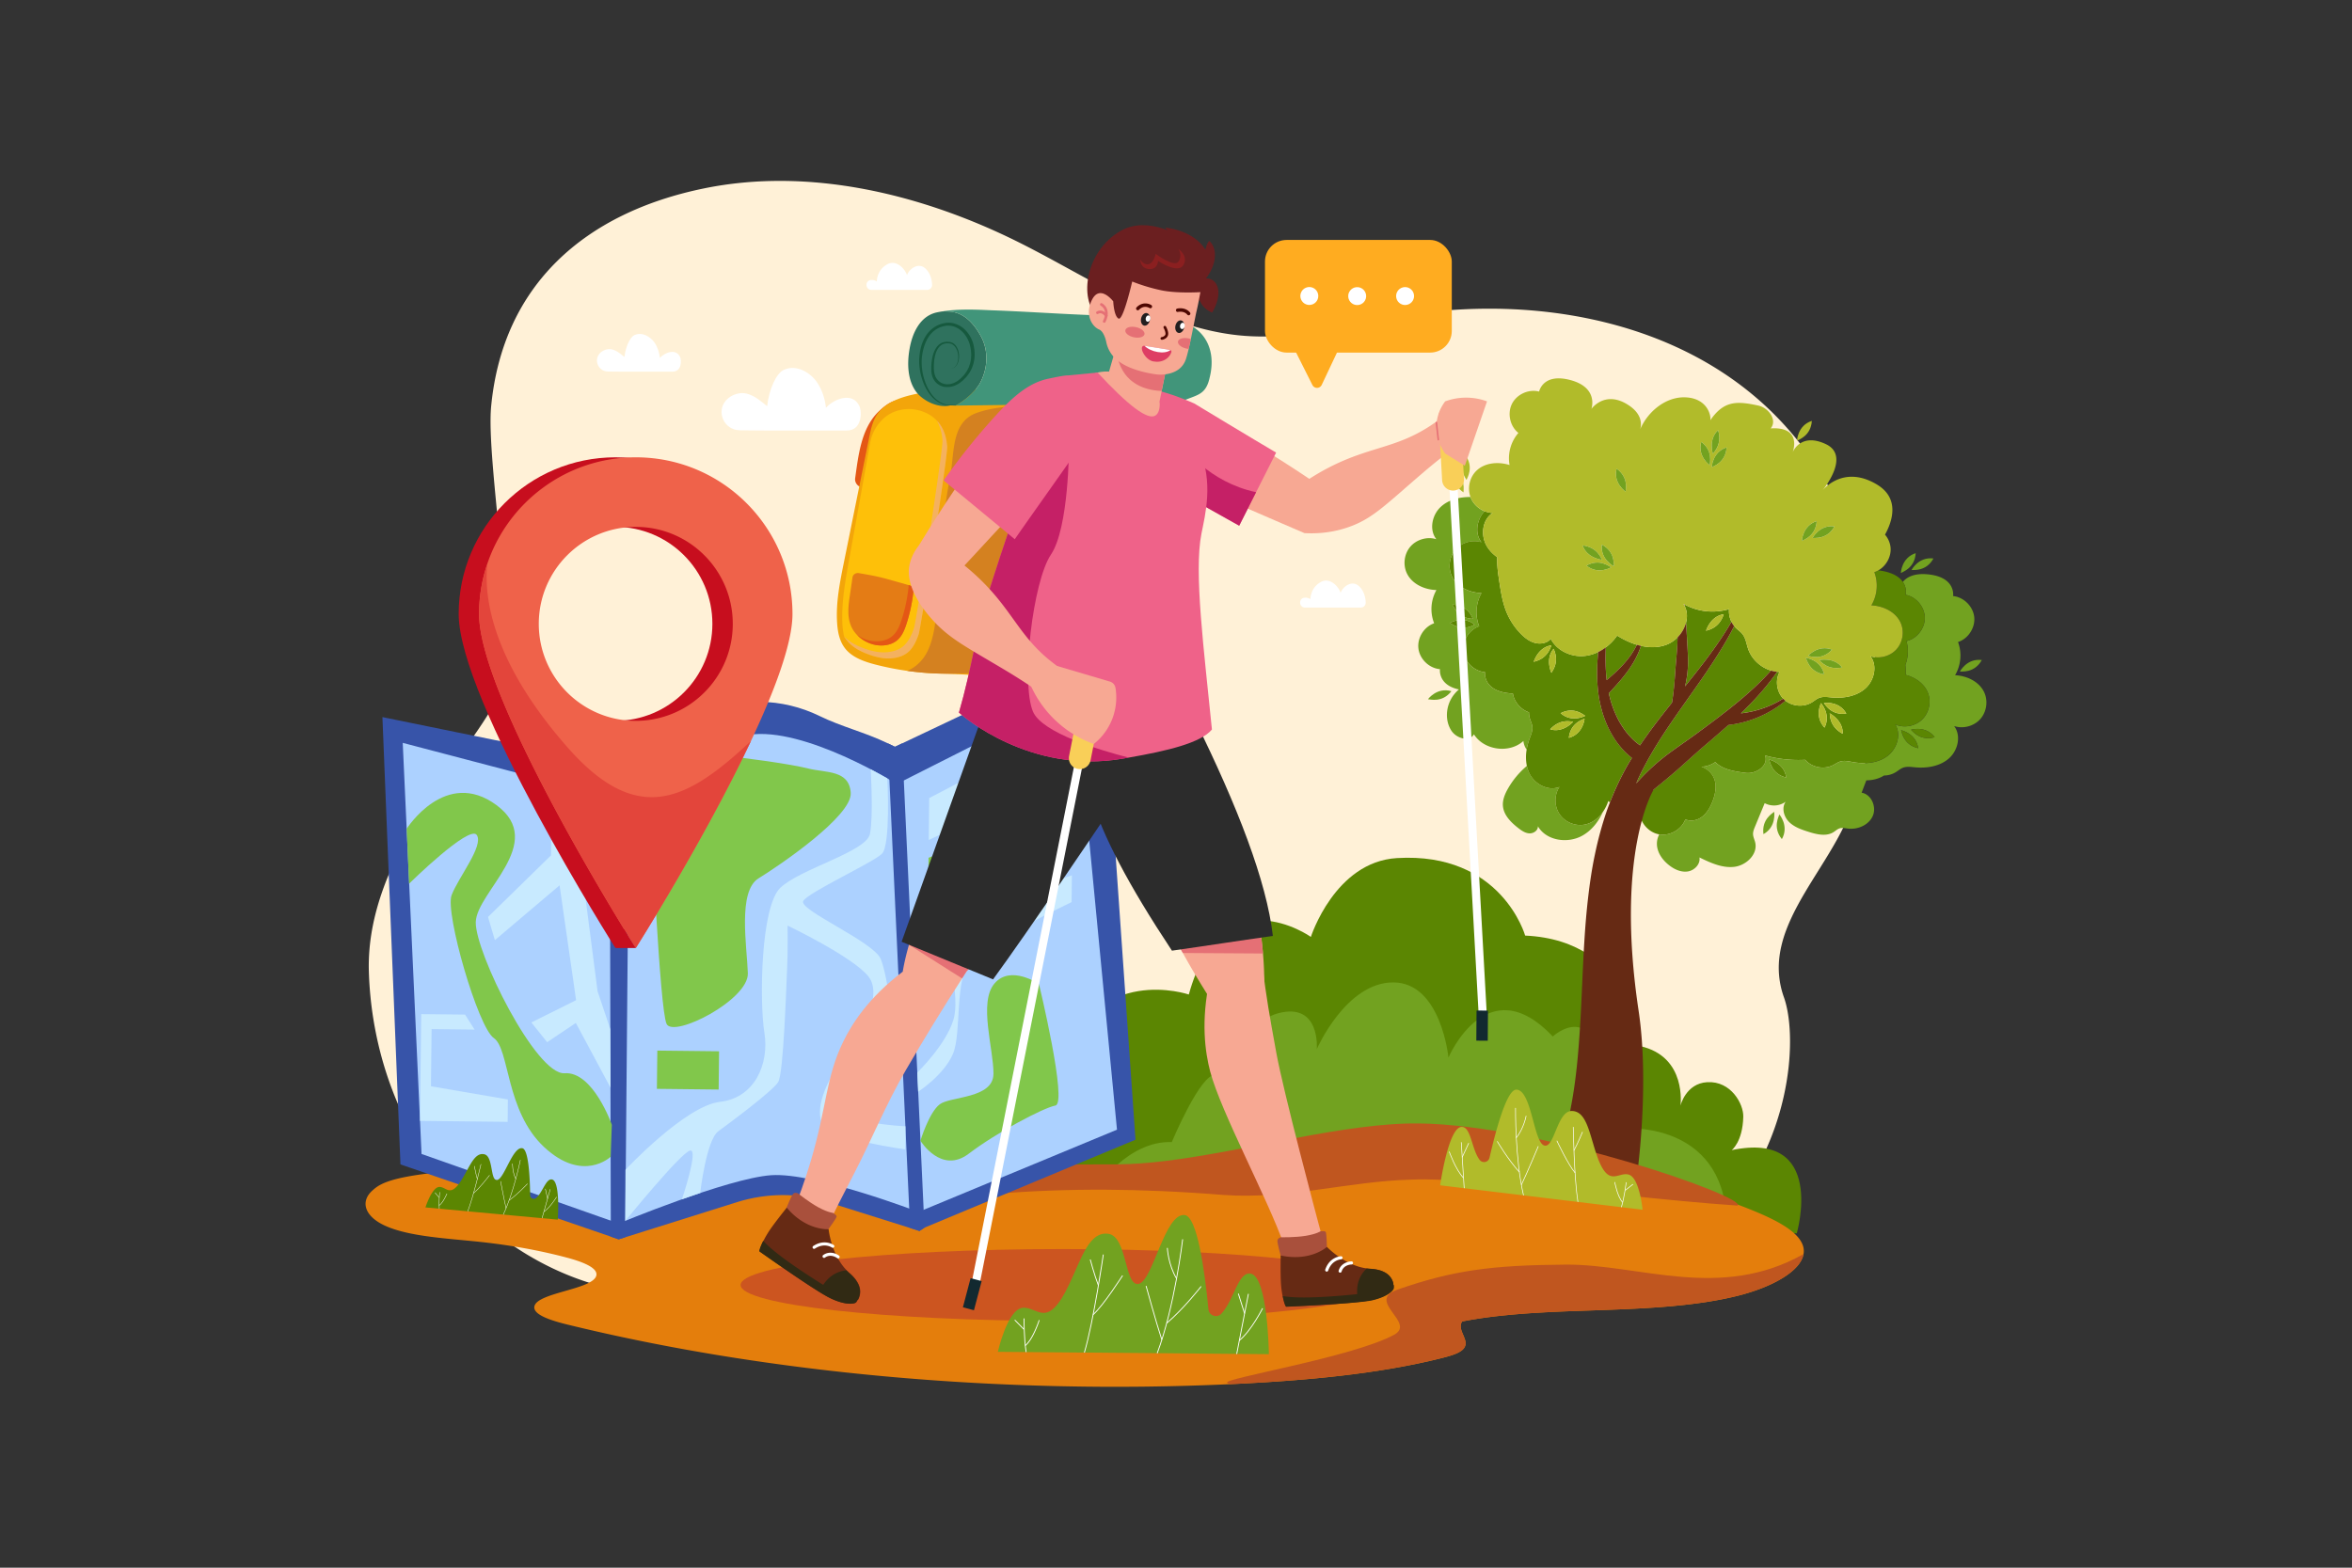 <svg xmlns="http://www.w3.org/2000/svg" viewBox="0 0 4680 3120"><rect x="0" y="0" width="4680" height="3120" fill="#333333" stroke="none"/><defs><style>.cls-1{isolation:isolate;}.cls-13,.cls-2{fill:#fff;}.cls-2{opacity:0;}.cls-3{fill:#fff1d7;}.cls-4{fill:#5b8602;}.cls-5{fill:#72a220;}.cls-6{fill:#8c635b;}.cls-7{fill:#b1bb2a;}.cls-45,.cls-8{fill:#662a14;}.cls-9{fill:#e47e0c;}.cls-10{fill:#cc5520;}.cls-11{fill:#c0561f;}.cls-12{fill:#ffac20;}.cls-14{fill:#3754a9;}.cls-15{fill:#acd1ff;}.cls-16{fill:#81c74b;}.cls-17{fill:#c8eaff;}.cls-18,.cls-21{fill:#c70e1e;}.cls-19{fill:#ef624a;}.cls-20{fill:#e3453b;}.cls-20,.cls-21,.cls-44,.cls-45,.cls-46{fill-rule:evenodd;}.cls-22{fill:#e45715;}.cls-23{fill:#f3a50a;}.cls-24{fill:#d48120;}.cls-25{fill:#fec009;}.cls-26{opacity:0.56;mix-blend-mode:multiply;}.cls-27{fill:#eca6a2;}.cls-28{fill:#e47c15;}.cls-29{fill:#2f725e;}.cls-30{fill:#41957a;}.cls-31{fill:#16593e;}.cls-32{fill:#f7a893;}.cls-33{fill:#ef6289;}.cls-34{fill:#c52066;}.cls-35{fill:#e57075;}.cls-36{fill:#2c2c2c;}.cls-37{fill:#f9cf58;}.cls-38{fill:#122930;}.cls-39{fill:#6b1f20;}.cls-40{fill:#8b1f20;}.cls-41{fill:#de3d64;}.cls-42{fill:#231f20;}.cls-43{fill:#4e0701;}.cls-44{fill:#a9503c;}.cls-46{fill:#312a14;}</style></defs><title>02</title><g class="cls-1"><g id="_02" data-name="02"><rect id="_02-2" data-name="02" class="cls-2" width="4680" height="3120"/><path class="cls-3" d="M3680,1619.84c-29.08,72.43-85.22,140-117.05,210.19q-2.35,5.15-4.5,10.32-2.61,6.27-4.93,12.56v0a249.82,249.82,0,0,0-9.3,31.24q-1.28,5.63-2.22,11.3c-.44,2.58-.82,5.16-1.15,7.76a179.06,179.06,0,0,0-1.2,32.54,174.16,174.16,0,0,0,10,49c5,14.08,8.77,32.48,10.7,54.13,2.21,24.73,2,53.69-1.42,85.24a541.22,541.22,0,0,1-27.33,119.66c-.45,1.29-.91,2.59-1.38,3.88a526.18,526.18,0,0,1-79.15,144.76,510.2,510.2,0,0,1-63.06,67.66q-14.17,12.72-29.78,24.75c-63.94,49.24-146.12,89.25-250.8,112.17q-7.83,1.73-15.83,3.3a918.6,918.6,0,0,1-107.81,14.56c-95.91,7.42-206.78,2.43-334.67-18.84q-32-5.31-65.5-12-36.4-7.31-72.91-13.67c-3-.52-5.95-1-8.92-1.54l-.26,0-4.63-.79-2.31-.4A2862.71,2862.71,0,0,0,1948,2528.28q-15.52.38-31,.93h-.09l-9,.34h-.28l-4.72.18q-52.26,2.12-104.5,6.19-30.09,2.34-60.14,5.34l-88.71,8.83-40.23,4-81.55,8.12-9,.89L1406,2574.36l-13.3,1.32a551.32,551.32,0,0,1-73.37,2.42q-10.27-.33-20.48-1.07a550.59,550.59,0,0,1-143.9-30q-17.29-6.08-34.14-13.28-9.82-4.2-19.5-8.76c-2-.93-4-1.88-5.93-2.84s-3.93-1.93-5.9-2.91-3.84-1.94-5.76-2.93l-.12-.05-3.59-1.88q-2.34-1.2-4.67-2.46-2.17-1.15-4.34-2.34l-.89-.49q-2.52-1.38-5-2.79l-1.39-.78q-2-1.11-4-2.26t-4.08-2.37l-1.26-.74c-1.15-.67-2.29-1.35-3.42-2l-2.9-1.73-2.92-1.79-3-1.84c-.8-.49-1.61-1-2.41-1.51-1-.62-2-1.26-3-1.92s-2-1.25-3-1.89-1.87-1.21-2.8-1.82l-2.67-1.75c-1.1-.72-2.2-1.46-3.29-2.2-.81-.54-1.62-1.07-2.42-1.63s-1.55-1-2.33-1.59c-1.3-.88-2.6-1.78-3.9-2.68-.42-.29-.84-.58-1.28-.9q-2.05-1.43-4.1-2.89c-.53-.37-1.06-.74-1.59-1.14-1.18-.84-2.34-1.67-3.5-2.52s-2-1.48-3-2.24q-1-.75-2.07-1.53c-1.13-.83-2.24-1.67-3.36-2.52q-1.17-.87-2.34-1.77c-.77-.58-1.55-1.17-2.32-1.77l-3.26-2.53c-.51-.39-1-.78-1.49-1.17l-3.81-3c-.5-.41-1-.81-1.52-1.23-1.26-1-2.53-2-3.78-3.05l-.63-.52c-1.55-1.26-3.09-2.54-4.62-3.82-1.7-1.43-3.4-2.86-5.1-4.31q-5.07-4.32-10.06-8.78c-3.34-3-6.63-6-9.91-9-1.64-1.53-3.26-3.06-4.88-4.59-3.24-3.09-6.45-6.2-9.63-9.37-1.6-1.58-3.18-3.16-4.76-4.76-.85-.85-1.69-1.72-2.53-2.58q-1.85-1.87-3.64-3.75c-1.13-1.17-2.24-2.32-3.34-3.5l0,0q-2.44-2.58-4.86-5.19a652.82,652.82,0,0,1-55.45-68.81q-8.67-12.37-16.83-25.21l-1.12-1.77c-45.84-72.68-79.05-156.22-95.78-247.1q-1.73-9.32-3.2-18.74-4.41-27.93-6.7-56.72a.13.13,0,0,1,0-.06c-.06-.72-.11-1.44-.16-2.16q-.39-5.12-.71-10.2-.78-12.46-1.08-24.72c-1.43-57.31,10.24-112.69,29.41-165.25,63.17-173.2,207.79-315.91,233.9-397,33.55-104.17-30.4-450.71-19.95-560.62,23.1-242.56,187.33-385.64,423.36-434C1608.72,332.25,1833.17,385,2029,483.14c143.85,72.06,283,170.37,441,184.71,108.32,9.83,213.23-21.41,319-39,111.36-18.57,229.66-20,343.44-.23q10.38,1.78,20.71,3.85,10,2,20.07,4.21,10.39,2.29,20.71,4.86c121.43,30,235.1,86,326.36,173.24,122.27,116.89,192.85,280.45,207.53,443.74C3738.62,1378.07,3724.1,1510.08,3680,1619.84Z"/><path class="cls-4" d="M1705.44,2335.05,3575.21,2454.7S3635,2249.13,3445.68,2289c0,0,21.87-16.12,23.11-66.64.61-24.94-24.2-71.4-71.83-68.61-42.84,2.51-53.23,46.91-53.23,46.91s13.76-97.69-80-118.67c0,0-12.12-210.13-229-220,0,0-46.79-166.85-255.21-154.25-123.46,7.46-171.15,156.87-171.15,156.87S2432,1739.36,2365.5,1979.27c0,0-183.83-62.92-253.24,134.94,0,0-188.19-97.3-289.19,54C1823.07,2168.18,1701.37,2193.32,1705.44,2335.05Z"/><path class="cls-5" d="M3435.94,2445.79l-1255.36-80.34s63.43-95.91,151-92.45c0,0,57.6-137.72,87-133.7s25,55.52,25,55.52,14.78-155.82,99.59-178.24,77,71.33,77,71.33,58-133.4,152.7-132.7,109.27,149.47,109.27,149.47,76.85-180.42,207.61-41.89c0,0,85.45-79.8,102.57,86.87,0,0,51.16,11,49.41,96.24C3241.69,2245.9,3439.2,2235.12,3435.94,2445.79Z"/><path class="cls-5" d="M3103,1566.1c-10.45,15.89-10.44,38,0,53.87s30.77,24.61,49.49,21.29c15.17-2.7,27.89-12.49,36.87-25.22-8.83,19.52-22.24,36.61-40.74,47-29.14,16.43-71.76,10.32-88.52-18.63.49,8.3-8.65,14.58-16.95,14.16s-15.56-5.48-22.12-10.58c-14.54-11.33-29.09-25.74-30.53-44.11-.94-11.93,3.92-23.55,9.81-34a167.48,167.48,0,0,1,37.87-45.58,65,65,0,0,0,5.28,15.26C3054.08,1561,3080.85,1575.19,3103,1566.1Z"/><path class="cls-5" d="M3302.28,1660.67c-.24,0-.47-.08-.71-.12a40,40,0,0,0-4,25.93c2.67,14.31,12.22,26.59,23.69,35.56,10.57,8.29,23.91,14.37,37.18,12.31s25.33-14.62,23.12-27.87c21.75,10.56,45,21.4,69,18.71s47.49-25,41.94-48.54c-1.33-5.6-4.15-10.91-4.3-16.66-.13-5,1.83-9.89,3.76-14.56l19.41-47a39.56,39.56,0,0,0,41.81-2.94c-8.53,12-3.89,29.64,6.45,40.1s24.88,15.43,38.92,19.86c16.37,5.16,35.27,9.77,49.8.64,4-2.52,7.54-6,12.06-7.48,5.3-1.69,11-.26,16.54.41,19.64,2.39,41.4-6.93,49.44-25s-2.63-43.18-22.15-46.4l9.4-24.6c12.25-.11,25.06-3,35.15-9.63a45,45,0,0,0,23-6.39c5-3,9.43-7.08,14.9-9.12,7.56-2.84,15.94-1.5,24-.77,23.79,2.18,49.47-2,67.38-17.8s24.71-45.32,10.23-64.33c18,6,39.4.3,52.05-13.9s15.85-36.07,7.81-53.3c-10-21.33-34.42-32.87-57.93-34a77.34,77.34,0,0,0,5.84-66c20.33-6.6,34.52-28.49,32.24-49.74s-20.79-39.63-42.05-41.77c0,0,6.21-38.31-51.38-43.33-26.38-2.29-40.8,5.75-48.68,15.14a33.94,33.94,0,0,1,5.54,25.75c21,4,37.81,23.94,38.21,45.31s-15.64,41.92-36.47,46.71a77.44,77.44,0,0,1-2.21,47.56,154.9,154.9,0,0,1,.88,19.83c19.59,5.32,37.57,18,44.42,36.84,6.49,17.86,1.38,39.37-12.47,52.4s-35.62,16.84-53.06,9.27c12.75,20.21,3.39,49-15.85,63.19s-45.18,16.07-68.69,11.81c-7.94-1.44-16.17-3.51-24-1.35-5.63,1.56-10.41,5.18-15.64,7.78-17.86,8.88-41.41,4.32-54.65-10.59-.1-.11-.18-.23-.28-.34a246.87,246.87,0,0,1-79.86-8.69c7.35,20.64-18,37.31-38.34,34.72-26.41-3.36-46.42-7.34-60.76-21.53a51.72,51.72,0,0,1-27.41,9.32s42.63,12,22.94,66.34-55.1,38.48-55.1,38.48C3345.93,1650.81,3323.4,1664,3302.28,1660.67Zm500.21-208.29s28.92-9.1,47.05,14.8C3820.47,1475.41,3805.52,1454.57,3802.49,1452.38Zm-19.74.95s29.72,6,34,35.7C3787.37,1482.19,3784.35,1456.72,3782.75,1453.33Zm-262.48,58.43s29.72,6,34,35.69C3524.89,1540.62,3521.86,1515.15,3520.27,1511.76Z"/><path class="cls-5" d="M2799.6,1141.45c10.37,21.13,35.07,32.19,58.6,32.86a77.31,77.31,0,0,0-4.55,66.13c-20.2,7-33.94,29.16-31.25,50.36s21.56,39.22,42.87,40.94c0,0-4.49,31.6,37.7,40.38a71.86,71.86,0,0,0-12.3,13.63c-13.86,20.08-16,48.6-2.4,68.87,10,15,35.53,22.41,44.56,6.85,20.16,31.89,70.59,38.66,98.44,13.2a35.55,35.55,0,0,0,6.47,17.21,120.88,120.88,0,0,1,5.85-21.94c2.78-7.58,6.23-15.33,5.45-23.37-.57-5.8-3.32-11.14-5-16.74a43,43,0,0,1-1.72-12c-16.24-5.62-29.31-20.44-32-37.51-1.05,0-2.12-.09-3.21-.16-57.69-3.88-52.22-42.3-52.22-42.3-21.31-1.72-40.17-19.73-42.87-40.94s11.05-43.36,31.25-50.36a77.33,77.33,0,0,1,4.55-66.14c-23.54-.67-48.23-11.72-58.6-32.85-8.38-17.07-5.6-39,6.76-53.44s33.61-20.57,51.77-14.93c-14-17.69-9.26-45.13,6.17-61.73-12.42-5.07-22.87-15.12-27.74-27.66-.09-.22-.15-.44-.23-.66-21.39-.19-43.3,5.09-58.92,19.43-17.6,16.16-23.81,45.81-9,64.53-18.16-5.65-39.4.47-51.77,14.92S2791.23,1124.38,2799.6,1141.45Zm85.43,98.43s25.95-15.69,49.22,3.25C2908,1258,2888.5,1241.3,2885,1239.88Zm5.16-36.55s30.32,0,40.46,28.2C2900.46,1230.69,2892.43,1206.33,2890.19,1203.33Z"/><path class="cls-4" d="M3251,1604.39q-6.24,5.35-12.41,10.83a75.48,75.48,0,0,0,23.93,1.49c1.12,21.11,18.24,40.24,39,43.84.24,0,.47.09.71.12,21.12,3.28,43.65-9.86,51.2-29.86,0,0,35.41,15.88,55.1-38.48s-22.94-66.34-22.94-66.34a51.72,51.72,0,0,0,27.41-9.32c14.34,14.19,34.35,18.17,60.76,21.53,20.36,2.59,45.69-14.08,38.34-34.72a246.87,246.87,0,0,0,79.86,8.69c.1.11.18.23.28.34,13.24,14.91,36.79,19.47,54.65,10.59,5.23-2.6,10-6.22,15.64-7.78,7.78-2.16,16-.09,24,1.35,23.51,4.26,49.46,2.36,68.69-11.81s28.6-43,15.85-63.19c17.44,7.57,39.22,3.76,53.06-9.27s19-34.54,12.47-52.4c-6.85-18.85-24.83-31.52-44.42-36.84a154.9,154.9,0,0,0-.88-19.83,77.44,77.44,0,0,0,2.21-47.56c20.83-4.79,36.88-25.34,36.47-46.71s-17.22-41.31-38.21-45.31a33.94,33.94,0,0,0-5.54-25.75c-6.2-8.94-18.37-17.77-41.83-21.92-2.36-.42-4.61-.73-6.79-1a42.59,42.59,0,0,1-8.07,3.59,77.34,77.34,0,0,1-5.84,66c23.51,1.14,48,12.68,57.93,34,8,17.23,4.84,39.1-7.81,53.3s-34,19.9-52.05,13.9c14.48,19,7.69,48.52-10.22,64.33s-43.6,20-67.39,17.8c-8-.74-16.42-2.07-24,.76-5.47,2.05-9.92,6.07-14.9,9.12-16,9.79-38,8.19-52.63-3.38-31.31,26.12-71.27,43.38-113.6,48.3q-4.83,4.31-9.68,8.58-15.85,14-31.88,27.6c-16.56,14.08-32.72,28.53-48.69,43s-32.32,28.12-48.82,41.53S3267.13,1590.45,3251,1604.39Zm379.34-156.31c-20-22.6-7.77-45.12-7.11-48.81C3623.24,1399.27,3644,1421.37,3630.35,1448.08Zm43.46-28c-29.89,4.38-42-18.22-44.73-20.79C3629.08,1399.3,3658.94,1394,3673.81,1420.09Zm-7.21,40.2c-26.59-14.24-25-37.15-25.88-40.53C3640.72,1419.76,3667.73,1433.36,3666.6,1460.29Z"/><path class="cls-4" d="M3037.74,1491.88a86.77,86.77,0,0,0,.4,32.5,65,65,0,0,0,5.28,15.26c10.66,21.38,37.43,35.55,59.53,26.46-10.45,15.89-10.44,38,0,53.87s30.77,24.61,49.49,21.29c15.17-2.7,27.89-12.49,36.87-25.22a81.47,81.47,0,0,0,10.92-22q1.52,1.57,3.14,3a584.73,584.73,0,0,1,27.35-60c5.14-9.8,10.73-19.3,16.46-28.67a166.8,166.8,0,0,1-14.82-13.24,181.3,181.3,0,0,1-19-23.62,206,206,0,0,1-14.47-26.06q-3-6.62-5.52-13.36-2.64-7-4.85-14.18a261.42,261.42,0,0,1-6.66-28.39c-1.57-9.58-2.61-19.12-3.26-28.67s-.73-19.06-.58-28.54.72-18.9,1.45-28.27q.26-3.24.56-6.46a80.54,80.54,0,0,1-27.51,7.9c-26.34,2.53-54.44-10.41-66.73-33.84-7.63,8.54-20.61,10.79-31.68,7.83s-20.45-10.31-28.44-18.51a135,135,0,0,1-28.54-44c-7.58-19-10.72-39.41-13.81-59.62-2.44-16-4.87-32.27-4.09-48.36-9.06-6.42-16.78-14.43-22-24.24-11.26-21.08-7.31-51.11,12.9-63.85a47.51,47.51,0,0,1-16.16-3.56c-15.43,16.6-20.21,44-6.17,61.73-18.16-5.64-39.4.48-51.77,14.93s-15.14,36.37-6.76,53.44c10.37,21.13,35.06,32.18,58.6,32.85a77.33,77.33,0,0,0-4.55,66.14c-20.2,7-33.95,29.16-31.25,50.36s21.56,39.22,42.87,40.94c0,0-5.47,38.42,52.22,42.3,1.09.07,2.16.12,3.21.16,2.65,17.07,15.72,31.89,32,37.51a43,43,0,0,0,1.72,12c1.66,5.6,4.41,10.94,5,16.74.78,8-2.67,15.79-5.45,23.37A120.88,120.88,0,0,0,3037.74,1491.88Zm116.65-67.27s-26.55,14.64-49-5.2C3132.2,1405.59,3151,1423.05,3154.39,1424.61Zm-24.17,11.85s-19.87,22.81-45.67,15C3104.92,1429.27,3126.72,1436.51,3130.22,1436.46Zm-43.29-152.14c-9.15,28.74-32,31.33-35.12,32.84C3051.81,1317.16,3060.25,1288.12,3086.93,1284.32Zm.06,54.73s-13-27.31,4.41-47.88C3103.67,1318.71,3088.35,1335.82,3087,1339.05Zm65.93,91.2s-2.29,30.24-31.21,38.19C3124.86,1438.4,3149.76,1432.25,3152.92,1430.25Z"/><path class="cls-4" d="M3257.09,1283.26a157.38,157.38,0,0,1-12.69,21.4c-8.38,11.9-18.39,22.58-29.07,32.64-5.93,5.57-12.09,10.94-18.36,16.26a392.56,392.56,0,0,1-2.21-48.73c.06-5.47.22-10.95.43-16.43a101.94,101.94,0,0,0,22.62-23.5A158.75,158.75,0,0,0,3257.09,1283.26Z"/><path class="cls-4" d="M3548.17,1390.41a200.79,200.79,0,0,1-84.11,29.16c10.06-9.73,19.92-19.69,29.45-30a511.08,511.08,0,0,0,42.72-52.63c1.57.15,3.14.26,4.72.3C3531.94,1354.11,3535.13,1376.53,3548.17,1390.41Z"/><path class="cls-4" d="M3354.89,1239.06c.67,10.36,1.34,20.74,1.92,31.18.71,13.48,1.63,27,2,40.74a212.74,212.74,0,0,1-3,41.16q-1.23,7-2.93,13.87c27-33.54,53.51-67.14,76.78-103,5.46-8.36,10.63-16.89,15.62-25.54a47.42,47.42,0,0,1-4.86-25.19,116.11,116.11,0,0,1-88.08-9l.29,3.91C3357.32,1217.09,3357.69,1228.29,3354.89,1239.06Zm39.81,16.26s8.45-29,35.13-32.84C3420.68,1251.21,3397.86,1253.8,3394.7,1255.32Z"/><path class="cls-4" d="M3467.09,1261.87c6.67,8.4,7.94,19.71,11.45,29.85,7.07,20.44,24.78,36.58,45.41,42.79a530.47,530.47,0,0,1-42.82,42.54c-15.9,14.32-32.52,27.87-49.53,41-5.83,4.58-11.73,9.09-17.65,13.59q-16.83,12.78-34,25.31c-17.41,12.84-35.37,25.13-53.11,37.94a434.71,434.71,0,0,0-50.44,42.44q-10.68,10.53-20.72,21.81c1.13-2.64,2.27-5.28,3.45-7.91,5.54-12.42,11.93-24.55,18.43-36.64,6.72-12,13.6-24,21-35.68,14.6-23.55,30.47-46.53,46.55-69.49,1.38-2,2.78-4,4.17-5.93,30.89-43.9,62.8-87.75,89.41-135,4.2-7.4,8.17-14.92,12-22.51a45.08,45.08,0,0,0,3.6,4C3458.5,1254,3463.46,1257.3,3467.09,1261.87Z"/><path class="cls-4" d="M3314.91,1283.5a61.62,61.62,0,0,0,23.14-15.12c0,.71,0,1.42,0,2.14-.29,13.32-1.25,26.57-2.49,39.67s-2.15,26.08-3,39-2.2,25.82-4,38.75c-.46,3.44-1,6.87-1.54,10.32l-1.19,1.5c-16.75,21-33.42,42.26-49.18,64.43-4.53,6.26-8.92,12.65-13.25,19.1a136.13,136.13,0,0,1-11.05-8.7,153.46,153.46,0,0,1-17.13-18.55,180.5,180.5,0,0,1-14-21.61c-1.74-3.23-3.37-6.53-4.93-9.87q-3.2-6.84-5.95-13.93a210.73,210.73,0,0,1-9.07-31c9.15-9.81,18.36-19.8,27-30.4,9.78-12,18.94-24.7,26.2-38.53a167.2,167.2,0,0,0,10.8-25.37C3281.85,1289.16,3298.87,1289.21,3314.91,1283.5Z"/><path class="cls-6" d="M3349.58,1201.68c.91.53,1.84,1,2.76,1.51l.29,3.91A42.25,42.25,0,0,0,3349.58,1201.68Z"/><path class="cls-7" d="M3729.54,1138.7a42.59,42.59,0,0,0,8.07-3.59c15.87-9.07,26.13-27.84,24.17-46.14a46.44,46.44,0,0,0-11-24.91c14.48-26.18,30.19-72.22-16.44-100-62.36-37.16-101.61,4.49-107.7,11.66,6.92-8.58,53.69-69.54,6.5-91.79-50.82-24-66.15,16.3-66.15,16.3s20.42-51.61-43.68-47.63c13.77-17-4.62-41.16-24.69-45.45-41.33-8.85-68-10.92-95.37,29.18,1.64-10.72-6.92-43.61-49.23-45.53-38.72-1.76-74.93,27.6-90.34,63.47,3-10.44,4.15-32.31-28-50.86-43.95-25.39-69.11,10.38-69.11,10.38s14.92-41.68-40.8-57.12-63.28,22.63-63.28,22.63c-20.68-5.43-44.44,5.32-54,24.44s-3.93,44.58,12.81,57.87a77.32,77.32,0,0,0-17.6,63.91c-22.43-7.16-49.39-4.91-66.17,11.6-13.39,13.17-18.06,34.41-11.54,52,.08.22.14.44.23.66,4.87,12.54,15.32,22.59,27.74,27.66a47.51,47.51,0,0,0,16.16,3.56c-20.21,12.74-24.16,42.77-12.9,63.85,5.24,9.81,13,17.82,22,24.24-.78,16.09,1.65,32.35,4.09,48.36,3.09,20.21,6.23,40.63,13.81,59.62a135,135,0,0,0,28.54,44c8,8.2,17.38,15.56,28.44,18.51s24.05.71,31.68-7.83c12.29,23.43,40.39,36.37,66.73,33.84a80.54,80.54,0,0,0,27.51-7.9,93.61,93.61,0,0,0,15.13-9.26,101.94,101.94,0,0,0,22.62-23.5,158.75,158.75,0,0,0,39.28,18.36c2.7.81,5.42,1.53,8.14,2.15,16.62,3.75,33.64,3.8,49.68-1.91a61.62,61.62,0,0,0,23.14-15.12,66.67,66.67,0,0,0,16.84-29.32c2.8-10.77,2.43-22-2.26-32a42.25,42.25,0,0,0-3.05-5.42c.91.53,1.84,1,2.76,1.51a116.11,116.11,0,0,0,88.08,9,47.64,47.64,0,0,0,10.3,33.69,45.08,45.08,0,0,0,3.6,4c4.18,4.08,9.14,7.4,12.77,12,6.67,8.4,7.94,19.71,11.45,29.85,7.07,20.44,24.78,36.58,45.41,42.79a64.86,64.86,0,0,0,12.28,2.46c1.57.15,3.14.26,4.72.3-9,16.84-5.82,39.26,7.22,53.14.57.61,1.13,1.23,1.74,1.8.88.83,1.79,1.61,2.74,2.36,14.63,11.57,36.66,13.17,52.63,3.38,5-3,9.43-7.07,14.9-9.12,7.56-2.83,15.94-1.5,24-.76,23.79,2.18,49.47-2,67.39-17.8s24.7-45.33,10.22-64.33c18,6,39.4.29,52.05-13.9s15.85-36.07,7.81-53.3c-10-21.33-34.42-32.87-57.93-34A77.34,77.34,0,0,0,3729.54,1138.7Zm-144.17-62.11s1-30.31,29.54-39.5C3613.06,1067.24,3588.44,1074.45,3585.37,1076.59Zm-374,50.45s-27.28-13.24-24-43.07C3214.11,1098,3210.67,1123.37,3211.37,1127Zm434,165.81c-20.23,22.44-44,12.75-47.71,12.51C3597.65,1305.36,3617.29,1282.26,3645.36,1292.85Zm-15.63,49.28c-29.85-4.64-34.75-29.81-36.6-33.07C3593.13,1309.06,3623.22,1312.84,3629.73,1342.13Zm-473-216.52c26.36-14.74,45.74,2.06,49.2,3.49C3205.91,1129.1,3179.88,1144.66,3156.71,1125.61Zm-7.6-40.12c29.91,3.83,36.57,25.8,38.63,28.64C3187.74,1114.13,3157.65,1111.05,3149.11,1085.49Zm501.11-37.76c-14.61,26.44-39.94,22.4-43.63,23C3606.59,1070.74,3620.48,1043.78,3650.22,1047.73Zm-30.56,266s29.48-6.75,45.78,14.72C3635.88,1334.4,3622.52,1315.72,3619.66,1313.7ZM3234.79,978.62s-25.29-16.73-18.15-45.87C3241.34,950.14,3234.58,974.88,3234.79,978.62Zm150.32-99.2c24.21,18.06,16.76,42.6,16.87,46.35C3402,925.77,3377.16,908.34,3385.11,879.42Zm23.13,23.66s-9.44-28.73,10.43-47C3427.35,885,3410,900,3408.24,903.08Zm27.38-12.66c-1.86,30.15-26.47,37.36-29.55,39.5C3406.07,929.92,3407.06,899.61,3435.62,890.42Z"/><path class="cls-5" d="M3782.31,1140.38s1-30.31,29.54-39.5C3810,1131,3785.39,1138.24,3782.31,1140.38Z"/><path class="cls-7" d="M2892.3,934.78c25.31,16.48,19.45,41.45,19.79,45.18C2912.09,980,2886.21,964.15,2892.3,934.78Z"/><path class="cls-7" d="M2915.71,905.79c17.78,24.42,3.4,45.67,2.39,49.27C2918.1,955.06,2899.56,931.07,2915.71,905.79Z"/><path class="cls-5" d="M2888,1375.6c-18.53,23.86-42.92,15.94-46.66,16C2841.38,1391.57,2859.27,1367.1,2888,1375.6Z"/><path class="cls-4" d="M2934.25,1243.13c-26.29,14.87-45.75-1.83-49.22-3.25C2885,1239.88,2911,1224.19,2934.25,1243.13Z"/><path class="cls-4" d="M3554.31,1547.45c-29.42-6.83-32.45-32.3-34-35.69C3520.27,1511.76,3550,1517.77,3554.31,1547.45Z"/><path class="cls-4" d="M3816.79,1489c-29.42-6.84-32.44-32.31-34-35.7C3782.75,1453.33,3812.47,1459.34,3816.79,1489Z"/><path class="cls-4" d="M3849.54,1467.18c-29.07,8.23-44-12.61-47.05-14.8C3802.49,1452.38,3831.41,1443.28,3849.54,1467.18Z"/><path class="cls-4" d="M2930.65,1231.53c-30.19-.84-38.22-25.2-40.46-28.2C2890.19,1203.33,2920.51,1203.3,2930.65,1231.53Z"/><path class="cls-5" d="M3803.53,1134.52s13.89-27,43.63-23C3832.55,1138,3807.23,1133.91,3803.53,1134.52Z"/><path class="cls-5" d="M3585.37,1076.59s1-30.31,29.54-39.5C3613.06,1067.24,3588.44,1074.45,3585.37,1076.59Z"/><path class="cls-7" d="M3575.64,877.14s1-30.31,29.54-39.5C3603.33,867.79,3578.71,875,3575.64,877.14Z"/><path class="cls-5" d="M3406.07,929.92s1-30.31,29.55-39.5C3433.76,920.57,3409.15,927.78,3406.07,929.92Z"/><path class="cls-5" d="M3402,925.77s-24.82-17.43-16.87-46.35C3409.32,897.48,3401.87,922,3402,925.77Z"/><path class="cls-5" d="M3408.24,903.08s-9.44-28.73,10.43-47C3427.35,885,3410,900,3408.24,903.08Z"/><path class="cls-5" d="M3211.37,1127s-27.28-13.24-24-43.07C3214.11,1098,3210.67,1123.37,3211.37,1127Z"/><path class="cls-5" d="M3205.91,1129.1s-26,15.56-49.2-3.49C3183.07,1110.87,3202.45,1127.67,3205.91,1129.1Z"/><path class="cls-5" d="M3149.11,1085.49c29.91,3.83,36.57,25.8,38.63,28.64C3187.74,1114.13,3157.65,1111.05,3149.11,1085.49Z"/><path class="cls-7" d="M3105.35,1419.41c26.85-13.82,45.64,3.64,49,5.2C3154.39,1424.61,3127.84,1439.25,3105.35,1419.41Z"/><path class="cls-7" d="M3152.92,1430.25s-2.29,30.24-31.21,38.19C3124.86,1438.4,3149.76,1432.25,3152.92,1430.25Z"/><path class="cls-7" d="M3084.55,1451.5c20.37-22.23,42.17-15,45.67-15C3130.22,1436.46,3110.35,1459.27,3084.55,1451.5Z"/><path class="cls-5" d="M3629.73,1342.13c-29.85-4.64-34.75-29.81-36.6-33.07C3593.13,1309.06,3623.22,1312.84,3629.73,1342.13Z"/><path class="cls-5" d="M3597.65,1305.36s19.64-23.1,47.71-12.51C3625.13,1315.29,3601.38,1305.6,3597.65,1305.36Z"/><path class="cls-5" d="M3619.66,1313.7s29.48-6.75,45.78,14.72C3635.88,1334.4,3622.52,1315.72,3619.66,1313.7Z"/><path class="cls-7" d="M3630.35,1448.08c-20-22.6-7.77-45.12-7.11-48.81C3623.24,1399.27,3644,1421.37,3630.35,1448.08Z"/><path class="cls-7" d="M3629.08,1399.3s29.86-5.27,44.73,20.79C3643.92,1424.47,3631.8,1401.87,3629.08,1399.3Z"/><path class="cls-7" d="M3640.72,1419.76s27,13.6,25.88,40.53C3640,1446.05,3641.63,1423.14,3640.72,1419.76Z"/><path class="cls-7" d="M3429.83,1222.48c-9.15,28.73-32,31.32-35.13,32.84C3394.7,1255.32,3403.15,1226.28,3429.83,1222.48Z"/><path class="cls-7" d="M3051.81,1317.16s8.44-29,35.12-32.84C3077.78,1313.06,3055,1315.65,3051.81,1317.16Z"/><path class="cls-7" d="M3087,1339.05s-13-27.31,4.41-47.88C3103.67,1318.71,3088.35,1335.82,3087,1339.05Z"/><path class="cls-5" d="M3234.79,978.62s-25.29-16.73-18.15-45.87C3241.34,950.14,3234.58,974.88,3234.79,978.62Z"/><path class="cls-5" d="M3650.22,1047.73c-14.61,26.44-39.94,22.4-43.63,23C3606.59,1070.74,3620.48,1043.78,3650.22,1047.73Z"/><path class="cls-5" d="M3899.76,1336.58s13.89-26.95,43.63-23C3928.78,1340,3903.45,1336,3899.76,1336.58Z"/><path class="cls-5" d="M3545.56,1670c-19-23.46-5.78-45.43-5-49.08C3540.6,1620.89,3560.38,1643.88,3545.56,1670Z"/><path class="cls-5" d="M3508.92,1660.08c-4-29.93,18.73-41.78,21.33-44.47C3530.25,1615.61,3535.15,1645.54,3508.92,1660.08Z"/><path class="cls-8" d="M3195.19,1288.4c-.21,5.48-.37,11-.43,16.43a392.56,392.56,0,0,0,2.21,48.73c6.27-5.32,12.43-10.69,18.36-16.26,10.68-10.06,20.69-20.74,29.07-32.64a157.38,157.38,0,0,0,12.69-21.4c2.7.81,5.42,1.53,8.14,2.15a167.2,167.2,0,0,1-10.8,25.37c-7.26,13.83-16.42,26.57-26.2,38.53-8.68,10.6-17.89,20.59-27,30.4a210.73,210.73,0,0,0,9.07,31q2.74,7.08,5.95,13.93c1.56,3.34,3.19,6.64,4.93,9.87a180.5,180.5,0,0,0,14,21.61,153.46,153.46,0,0,0,17.13,18.55,136.13,136.13,0,0,0,11.05,8.7c4.33-6.45,8.72-12.84,13.25-19.1,15.76-22.17,32.43-43.41,49.18-64.43l1.19-1.5c.55-3.45,1.08-6.88,1.54-10.32,1.79-12.93,3-25.81,4-38.75s1.82-25.92,3-39,2.2-26.35,2.49-39.67c0-.72,0-1.43,0-2.14a66.58,66.58,0,0,0,16.84-29.32c.67,10.36,1.34,20.74,1.92,31.18.71,13.48,1.63,27,2,40.74a212.74,212.74,0,0,1-3,41.16q-1.23,7-2.93,13.87c27-33.54,53.51-67.15,76.78-103,5.46-8.36,10.63-16.89,15.62-25.54a47.57,47.57,0,0,0,5.44,8.5c-3.84,7.59-7.81,15.11-12,22.51-26.61,47.29-58.52,91.14-89.41,135-1.39,2-2.79,4-4.17,5.93-16.08,23-32,45.94-46.55,69.49-7.4,11.72-14.28,23.68-21,35.68-6.5,12.09-12.89,24.22-18.43,36.64-1.18,2.63-2.32,5.27-3.45,7.91q10-11.27,20.72-21.81a434.71,434.71,0,0,1,50.44-42.44c17.74-12.81,35.7-25.1,53.11-37.93q17.13-12.59,34-25.32c5.92-4.5,11.82-9,17.65-13.59,17-13.12,33.63-26.67,49.53-41a530.47,530.47,0,0,0,42.82-42.54,64.86,64.86,0,0,0,12.28,2.46,511.08,511.08,0,0,1-42.72,52.63c-9.53,10.28-19.39,20.24-29.45,30a200.79,200.79,0,0,0,84.11-29.16c.57.61,1.13,1.23,1.74,1.8.88.83,1.79,1.61,2.74,2.36-31.31,26.12-71.27,43.38-113.6,48.3q-4.83,4.31-9.68,8.58-15.85,14-31.88,27.6c-16.56,14.08-32.72,28.53-48.69,43s-32.32,28.12-48.82,41.53q-4.8,3.9-9.57,7.82c-.09.24-77.15,125.06-29.93,439.89,22.83,152.27-4.1,335.54-4.1,335.54s-83.05-5-102.23,40.69l-76.84-35.4c22.84-46.14,38.75-96.61,48.57-149.44,10.21-52.74,14.94-107.55,18.3-163s4.91-111.8,8.5-168.52c1.74-28.34,4.1-56.81,7.4-85.28s7.46-57,13.43-85.21a722.61,722.61,0,0,1,22.58-83.78q3.45-10,7.29-19.81a584.73,584.73,0,0,1,27.35-60c5.14-9.8,10.73-19.3,16.46-28.67a166.8,166.8,0,0,1-14.82-13.24,181.3,181.3,0,0,1-19-23.62,206,206,0,0,1-14.47-26.06q-3-6.62-5.52-13.36-2.64-7-4.85-14.18a261.42,261.42,0,0,1-6.66-28.39c-1.57-9.58-2.61-19.12-3.26-28.67s-.73-19.06-.58-28.54.72-18.9,1.45-28.27q.26-3.24.56-6.46A93.61,93.61,0,0,0,3195.19,1288.4Z"/><path class="cls-9" d="M3588.69,2495.8c-5.91,34-61.51,65.57-130.52,82.94-81.73,20.56-178.61,25.3-272.51,28.58s-190.31,5.77-276.31,22.63c-12.3,18.61,20.54,40.06-.09,57.18-8.66,7.19-25.11,11.84-41.21,15.87-124.28,31.13-267.65,44.44-409.88,51.29l-12.12.56c-452.81,20.68-919.47-21.36-1317.09-118.73-31.83-7.79-67.43-19.11-65.79-35.1,2.95-28.93,118.79-34.3,123.53-63.19,2.49-15.13-28.73-26.9-58.26-34.78-53.47-14.26-112-24.9-172.74-31.4-66.9-7.16-141.83-10.54-189.59-32.31-39.56-18-50.17-47.13-25.42-69.69s66.47-50.64,600.68-52.39L3101,2322c23.94,20.75,91.31,17.84,143.83,20.85,77.86,4.47,142.23,27.86,201.85,50.29,61.17,23,126.19,48.89,140,83.73A34.69,34.69,0,0,1,3588.69,2495.8Z"/><ellipse class="cls-10" cx="2114.84" cy="2557.37" rx="641.19" ry="71.5"/><path class="cls-11" d="M3457.49,2399.36c-145.65-9.85-291.23-29.79-438.15-39.49-62.27-3-138.91-15.27-210.76-12.22-124.54,3.06-244.29,39.72-373.62,30.56-42.73-3.41-84.75-6.05-126.43-7.83-145.17-6.23-286.19-2-438.78,17-80.55,9.79-890.14-65.72-890.14-65.72,206.08-10.56,1037.48-3,1244.21-4.39,29.34-.2,60.53-2.61,93-6.51,163.68-19.61,359-76.75,507-74.9C3067.36,2238.92,3476.54,2382,3457.49,2399.36Z"/><path class="cls-11" d="M3588.69,2495.8c-5.91,34-61.51,65.57-130.52,82.94-81.73,20.56-178.61,25.3-272.51,28.58s-190.31,5.77-276.31,22.63c-12.3,18.61,20.54,40.06-.09,57.18-8.66,7.19-25.11,11.84-41.21,15.87-124.28,31.13-267.65,44.44-409.88,51.29l-12.12.56q-2.13-1.36-4.18-2.82c-11.52-8.17,249.35-50.62,332.07-95.54,45-24.45-58.2-67.3,7.46-90.13,109.43-38.07,186.49-48.53,334.34-49.53C3262,2515.84,3422.89,2589.53,3588.69,2495.8Z"/><rect class="cls-12" x="2517.04" y="477.54" width="371.72" height="224.17" rx="42.97"/><path class="cls-12" d="M2572.19,688.11l39.26,78.16a10.28,10.28,0,0,0,18.48-.23l36.56-77.47Z"/><circle class="cls-13" cx="2605.28" cy="589.07" r="17.85" transform="translate(-27.11 1041.84) rotate(-22.5)"/><circle class="cls-13" cx="2700.56" cy="589.07" r="17.85" transform="translate(-44.9 268.97) rotate(-5.65)"/><circle class="cls-13" cx="2795.84" cy="589.07" r="17.85" transform="translate(-60.55 658.11) rotate(-13.28)"/><path class="cls-13" d="M1684.85,856.82H1520.49c-21.33,0-34.89-.36-48.86-.53-30.46-.36-47.2-36.4-27.13-59.31.37-.42.73-.82,1.11-1.21,9.78-10.32,26.61-16,40.36-12.33,17.4,4.6,29.21,16.25,40.49,24.9,4-34.3,18.17-65.56,33.4-72.38,26.21-11.74,53.61,6.87,65.91,25,10.14,14.9,15.69,32.6,17.75,50.5,16.46-18.19,53.27-32.07,66.53-3.22C1715.26,819.53,1715.73,856.82,1684.85,856.82Z"/><path class="cls-13" d="M1338,739.71h-99.09c-12.84,0-21-.21-29.43-.31-18.3-.22-28.46-21.82-16.48-35.66.25-.28.5-.56.76-.83,5.9-6.23,16-9.63,24.33-7.44,10.5,2.78,17.62,9.8,24.42,15,2.41-20.67,11-39.52,20.13-43.63,15.81-7.08,32.33,4.14,39.74,15,6.11,9,9.47,19.66,10.71,30.45,9.92-11,32.11-19.33,40.1-1.94C1356.37,717.24,1356.65,739.71,1338,739.71Z"/><path class="cls-13" d="M1733.08,557.29a17.5,17.5,0,0,1,11.56,2.83c.61-12.66,6.53-26.38,21.13-34.29,17.92-9.72,35.13,9.6,39,21.79,3.55-11.25,21.64-26.39,36.17-13.61,9.92,8.72,13.25,21.8,13.75,32.59a9.86,9.86,0,0,1-9.84,10.34H1734C1721.53,576.94,1720.61,558.19,1733.08,557.29Z"/><path class="cls-13" d="M2595.89,1189.56a17.45,17.45,0,0,1,11.56,2.84c.61-12.67,6.52-26.39,21.13-34.3,17.92-9.72,35.13,9.61,39,21.79,3.55-11.25,21.64-26.39,36.17-13.61,9.91,8.72,13.25,21.8,13.75,32.59a9.86,9.86,0,0,1-9.84,10.34H2596.84C2584.34,1209.21,2583.42,1190.46,2595.89,1189.56Z"/><path class="cls-14" d="M2191.15,1291.7l68.24,976.55L1839.46,2443.3l-10,6.58-18.58-5.94L1643,2391.14c-55.52-17.36-118.08-16.95-176.41,1.3l-222.63,70-13,4.12-15.56-5.44L796.8,2317.4l-35.86-890.23,462.68,94.47,14.89,3.51,13.69-8.52q70.85-44,141.52-88c71.74-44.55,164.39-39.06,236.59-3.86,45,22,90.91,32.57,136.06,54.52,4.85,2.32,9.55,4.67,14.4,7l14.18-6.8.14,0Z"/><path class="cls-15" d="M801.36,1478.44,1238,1593s140.77-113.54,252-130.55,294.46,97.83,294.46,97.83l354.9-179.18,83.21,867.18-395,163.76s-206.22-79.29-293.14-73.15-303.19,96.07-303.19,96.07L838.78,2296.59Z"/><path class="cls-14" d="M1252.2,1516.63,1244,2462.41l-13,4.12-15.56-5.44-2.19-939.34,25.22,3.4Z"/><path class="cls-14" d="M1795,1479.49l44.51,963.81-10,6.58-18.58-5.94-44.53-964.65c4.85,2.32,9.55,4.67,14.4,7Z"/><path class="cls-16" d="M809.19,1649.46S886.43,1527.28,988,1602.4s-40.11,172.71-41.32,232.9,120.05,304.73,176.76,300.64,94,102.59,94,102.59l-2.44,63.72s-55,52.52-132.12-19.18-68.66-195.55-100.3-217.16-97.25-249-84-284.27,64.56-98.45,50.1-119.86S814,1758.67,814,1758.67Z"/><polygon class="cls-17" points="1097.83 1571.35 1096.37 1702.38 971.05 1824.95 984.71 1871.06 1113.42 1761.99 1146.31 1990.52 1057.27 2034.87 1088.71 2074.18 1145.8 2035.85 1214.95 2164.94 1214.35 2048.09 1189.01 1972.58 1159.65 1745.58 1147.31 1580.48 1097.83 1571.35"/><polygon class="cls-17" points="859.11 2018.5 925.37 2019.24 944.31 2049.07 858.78 2048.13 857.52 2161.92 1010.59 2188.14 1010.1 2232.68 870.92 2231.14 835.77 2230.75 838.12 2018.27 859.11 2018.5"/><path class="cls-17" d="M1244.57,2328s119.09-127.35,188.19-135.16,98.2-75.74,88.25-137.35-7.6-250.87,31.66-288.61,171-71.7,178.3-107,1.43-128.95,1.43-128.95l33.2,18.18s7,132.48-10.67,150-145.81,76.3-156.63,93.89,140.27,81,154.3,115.79,30.83,148.36,8.94,190.62-100,55-96.87,96,136.88,46.07,136.88,46.07l-.51,46s-142-19.29-162.3-47.85,5.17-88.48,37.52-130.62,83.16-126.59,51.57-165.9-160.68-101-160.68-101,.68,53.1-.94,85-6.89,208.9-17.83,226.49-95.26,80.4-119.16,97.85-36,122.82-36,122.82l-36.36,12.51s34-100.34,16.3-97-129.12,140.24-129.12,140.24Z"/><path class="cls-16" d="M1295.55,1626.67s100.67-126.4,144.85-122.36,132.59,16.27,167.91,25.2,81.43,2.36,84.46,48.43-141.6,144.48-183.45,170.16-23,135.69-21.24,188.83-147.82,129.41-161.67,100.92S1295.55,1626.67,1295.55,1626.67Z"/><rect class="cls-16" x="1307.69" y="2091.46" width="122.88" height="76.13" transform="translate(23.69 -15.05) rotate(0.64)"/><polygon class="cls-17" points="1848.94 1588.26 1998.11 1510.42 2022.26 1590.18 1848.02 1671.75 1848.94 1588.26"/><polygon class="cls-16" points="1847.62 1707.16 1934.67 1672.71 1952.94 1750.83 1846.68 1792.16 1847.62 1707.16"/><path class="cls-16" d="M1993,1648.57s63.63,29.82,69.54-34.26-32.76-163.68-32.76-163.68l35.41-32.15s55.62,202.19,37.52,237.89-103.34,56-110.26,41.78S1993,1648.57,1993,1648.57Z"/><path class="cls-17" d="M2132.83,1742.06s-215.56,72.13-234,118,13.06,120.56-1.88,170-71.74,104.57-71.74,104.57l1.75,38.09s51.29-33.07,69.24-75.37,2.13-150.79,35.83-186.58,200.21-115.4,200.21-115.4Z"/><path class="cls-16" d="M2067.33,1958.33s-56.41-38.77-88.52-1-1.63,130.22-2,179.8-85.31,44.54-106.74,60.52-38.6,72.59-38.6,72.59,41.27,67.62,96.29,25.73,147.77-91.08,172.33-95.77S2067.33,1958.33,2067.33,1958.33Z"/><path class="cls-18" d="M1224.5,910.14c-172.22,0-311.81,139.62-311.81,311.82s311.81,664.77,311.81,664.77,311.79-492.58,311.79-664.77S1396.71,910.14,1224.5,910.14Zm0,524.39c-106.59,0-193-86.4-193-193s86.41-193,193-193,193,86.39,193,193S1331.06,1434.53,1224.5,1434.53Z"/><path class="cls-19" d="M1265.08,910.14c-137.55,0-254.26,89.05-295.7,212.63A311.39,311.39,0,0,0,953.27,1222c0,172.19,311.81,664.77,311.81,664.77s136.73-216,229.09-411.94c47.11-99.94,82.7-194.67,82.7-252.83C1576.87,1049.76,1437.28,910.14,1265.08,910.14Zm0,138.46c106.56,0,193,86.39,193,193s-86.39,193-193,193-193-86.4-193-193S1158.49,1048.6,1265.08,1048.6Z"/><path class="cls-20" d="M1494.17,1474.79c-92.36,195.93-229.09,411.94-229.09,411.94S953.27,1394.15,953.27,1222a311.39,311.39,0,0,1,16.11-99.19c-.38,20.19-22.86,156.71,159.89,364.58C1269.5,1646.84,1368.38,1592.45,1494.17,1474.79Z"/><polygon class="cls-21" points="1224.5 1886.73 1265.08 1886.73 1241.62 1849.1 1224.5 1886.73"/><path class="cls-22" d="M1720.19,971.37l-4.8-1.07c-9-2-15-10-13.83-18.37,6.52-46,12.06-100.64,47.85-133.94,18.68-17.38,32-24.52,58.3-23.09a433.23,433.23,0,0,1,44.7,4.93Z"/><path class="cls-23" d="M1743.48,1323c-22.6-5.76-46.18-13.77-60.58-30.88-12-14.3-15.82-32.91-17.1-50.78-3-41,5.22-81.72,13.35-121.93l50.22-248.18c3.49-17.26,7.23-35.07,18.05-49.41,14.43-19.12,39.29-29.18,63.86-35.25,26.84-6.63,54.66-9.56,82.47-11.56,41.16-3,158.07,3.37,203.21,7.18,49.1,4.13,106.28,17.46,143.72,47.49,43.67,35,49.6,82.45,49.66,135.13.06,63.18,5.08,129.19-7,191.88-13.26,68.86-12.46,143.48-82.9,177.8-57.36,28-259.13,7.13-323.3,6.19A575.38,575.38,0,0,1,1743.48,1323Z"/><path class="cls-24" d="M1838.21,1308.49c10.72-15.21,16.3-33.79,19.83-51.54,3.93-19.69,5.12-39.76,6.36-59.76,1.28-20.94,3.18-41.83,4.79-62.75,3.36-43.46,6.48-87,12.19-130.2,2.69-20.37,6.43-40.51,10-60.74,2.44-13.72,3.4-27.65,5.08-41.46,3.21-26.51,8.42-58,34.06-74.15,6.52-4.11,14.1-6.75,21.59-9a211.31,211.31,0,0,1,25.76-6,367.31,367.31,0,0,1,55.5-5.11,491.9,491.9,0,0,1,53.72,2.23c23.17,2,46.41,4,69.32,8.06,4.59.81,9.12,1.75,13.62,2.77,32.91,35.41,40.91,86.87,41,134,.07,63.19-9.78,125.89-22.91,187.68-14.57,68.59-40.23,130.44-110.67,164.77-57.36,28-136.13,34.42-200.3,33.48a579,579,0,0,1-71.9-5.58A79.51,79.51,0,0,0,1838.21,1308.49Z"/><path class="cls-25" d="M1772.39,822.83c22.66-11.88,49.28-11.11,70.8-.75a70.4,70.4,0,0,1,27.64,23.22c8.46,12.23,12.76,27.83,13.82,43.73,1.26,18.8-52.16,359.55-56.69,373.17-3.87,11.62-9.14,23.3-17.21,32.11-10.22,11.15-25,15.1-38.17,16-17.5,1.13-34.5-3.8-50.44-10.24-13.31-5.38-25.76-12.47-35.66-23.87a75.07,75.07,0,0,1-6.73-9.1,138.27,138.27,0,0,1-3.68-28.64c-1.54-40.41,5.76-81.27,13-121.62l42.36-235.38a84.43,84.43,0,0,1,10-27.87l.09-.16C1749.38,840.21,1759.79,829.43,1772.39,822.83Z"/><g class="cls-26"><path class="cls-27" d="M1712.82,1287.88c15.94,6.44,32.94,11.37,50.45,10.24,13.2-.85,27.94-4.8,38.16-16,8.07-8.81,13.34-20.49,17.21-32.11,4.54-13.61,58-354.37,56.7-373.17-1-14.34-4.59-28.41-11.49-40a67.31,67.31,0,0,1,7,8.44c8.46,12.23,12.76,27.83,13.82,43.73,1.26,18.8-52.16,359.55-56.69,373.17-3.87,11.62-9.15,23.3-17.21,32.11-10.22,11.15-25,15.1-38.17,16-17.5,1.13-34.5-3.8-50.44-10.24-13.31-5.38-25.76-12.47-35.66-23.87a75.07,75.07,0,0,1-6.73-9.1c0-.12,0-.25-.08-.37C1689.14,1276.53,1700.6,1283,1712.82,1287.88Z"/></g><path class="cls-28" d="M1696.32,1149c.82-5.63,6.56-9.41,12.66-8.36,12.46,2.16,24.94,4.25,37.28,7,14.81,3.25,29.42,7.73,44,11.79q9.78,2.71,19.52,5.54c5,1.44,8.3,5.9,7.82,10.64a317.25,317.25,0,0,1-14.14,66.92c-4,12.18-9.14,24.73-19.69,32.88-11.58,8.95-28.27,11.08-43.22,7.92-20.71-4.38-38.84-18.62-46.82-36.78-8.5-19.33-5.66-40.91-2.68-61.39Q1693.69,1167.07,1696.32,1149Z"/><path class="cls-22" d="M1730.89,1275c14.95,3.16,31.63,1,43.22-7.92,10.55-8.15,15.7-20.69,19.69-32.88a317.74,317.74,0,0,0,14.14-66.92,8.89,8.89,0,0,0-.23-3l2.08.59c5,1.44,8.3,5.9,7.82,10.64a317.88,317.88,0,0,1-14.14,66.92c-4,12.18-9.14,24.73-19.69,32.88-11.58,8.95-28.27,11.08-43.22,7.92a68.92,68.92,0,0,1-35-19.53A68.78,68.78,0,0,0,1730.89,1275Z"/><path class="cls-29" d="M1948.49,765.14c17.35-29.65,19.28-67.49,3-96.46-11.38-20.45-28.8-43.52-56.54-48a116.13,116.13,0,0,0-20.14-.9c-3.7.59-7.36,1.21-11,2-33.73,7.55-48.61,42-53.85,72-5.25,29.28-4.58,64.48,14.88,88.32,13.74,16.31,42.53,30.66,66.25,24.73l10.42.4C1919.77,797.39,1938.26,781.23,1948.49,765.14Z"/><path class="cls-30" d="M2319.12,633.33c-45.68-3.48-90.34-4.18-137-5.8-69.48-2.41-140.87-7.6-209.21-10-32.46-1.5-65.77-2.93-98.07,2.25a116.13,116.13,0,0,1,20.14.9c27.74,4.48,45.16,27.55,56.54,48,16.29,29,14.36,66.81-3,96.46-10.23,16.09-28.72,32.25-47,42.06l444.12-5.59c32.91-16.57,53.05-11.86,61.37-50.26C2422.38,689.71,2391.88,639.44,2319.12,633.33Z"/><path class="cls-31" d="M1907.16,803.83l-7.1,1.78a48.68,48.68,0,0,1-20.52-.09c-8.59-2.11-17.82-7.62-25.5-16.13s-14.11-19.64-18.53-32.58a118.35,118.35,0,0,1-6.45-43.51c1.14-15.47,4.43-32.62,15.26-47.95a56.66,56.66,0,0,1,22.6-18.49c9.34-4,20.42-6,30.58-3.39a49.06,49.06,0,0,1,24.93,15.13,64,64,0,0,1,13.73,24.13c1.35,4.54,1.89,9,2.73,13.33.19,4.69.84,9.41.27,14-.08,4.66-1.25,9.28-2.21,13.9-1.62,4.51-2.85,9.16-5.45,13.35-2,4.41-5.16,8.3-8.14,12.23-1.56,1.92-3.48,3.57-5.2,5.36a50.36,50.36,0,0,1-5.52,5c-7.81,6.4-18.33,10.8-28.78,10.41-10.47-.16-19.88-5.67-24.67-13.1C1854,750,1853,741,1853.05,733.29a103.38,103.38,0,0,1,2.41-23c1.72-7.33,4.33-14.51,9.14-20.51a27.21,27.21,0,0,1,9-7.3,48.7,48.7,0,0,1,5.51-1.83c1.89-.22,3.75-.48,5.56-.54l5.27.49a29.62,29.62,0,0,1,4.8,1.43,21,21,0,0,1,7.21,6,31.61,31.61,0,0,1,5.87,14.38,38.4,38.4,0,0,1,0,13.15c-1.13,8-5.48,14-9.69,16.25l-2.84,1.37-2.24.44c-1.21.22-1.83.35-1.83.35l1.82-.44,2.2-.53,2.69-1.46c4-2.41,7.72-8.28,8.53-16.06a37.26,37.26,0,0,0-.58-12.68,29.69,29.69,0,0,0-6.1-13.31,19.7,19.7,0,0,0-6.19-4.9,27.7,27.7,0,0,0-4.36-1.14l-4.72-.28c-1.59.13-3.17.44-4.77.61-1.52.44-3,1-4.54,1.61a23.08,23.08,0,0,0-7.41,6.37c-4.11,5.34-6.43,12.08-7.86,19.08a98.43,98.43,0,0,0-1.7,22.07c.18,7.65,1.3,15.17,5.94,21.3a25.21,25.21,0,0,0,20.28,10.54c8.48.25,17.21-3.34,24.08-9a41.65,41.65,0,0,0,5.06-4.62c1.54-1.65,3.29-3.15,4.68-4.9,2.65-3.6,5.49-7.11,7.32-11.13,2.34-3.82,3.37-8.09,4.84-12.19.82-4.23,1.9-8.47,1.91-12.79.54-4.34-.14-8.48-.29-12.7-.88-4.39-1.46-8.76-2.68-12.72a58.45,58.45,0,0,0-12.28-22.1c-5.68-6.34-13.08-11.46-21.62-13.47a37.06,37.06,0,0,0-6.46-1,36.17,36.17,0,0,0-6.7.22,51.07,51.07,0,0,0-12.89,3.53,50.32,50.32,0,0,0-20.06,16.23c-9.86,13.91-13.72,30.14-15.2,45.29a116.32,116.32,0,0,0,5.18,42.18c4.06,12.68,9.73,23.78,16.82,32.25S1871.82,802,1880,804.3a48.66,48.66,0,0,0,20,1Z"/><path class="cls-32" d="M2372.48,964.76l80.25,34.65,50.75,21.82c30.69,13.38,61.32,26.54,92.1,39.78l49.23-80.84c-40.89-28.69-78.08-52.85-109.61-72.63-13-8.13-25.07-15.45-36-22.1-163.86-98.64-217-105.62-251.71-87.53a69.82,69.82,0,0,0-14.94,10.22Q2302.6,886.31,2372.48,964.76Z"/><path class="cls-33" d="M2539.23,900.77c-12.53,25-26.24,52-39.85,78.82-11.55,22.76-23,45.4-33.65,66.62l-153-85.92-72.9-41q-6-61.08-12-122.18c8.8-6,21-19.63,39.48-23.09,32.18-6,109.05,29,109.05,29S2500,877.8,2539.23,900.77Z"/><path class="cls-34" d="M2499.38,979.59c-11.55,22.76-23,45.4-33.65,66.62l-153-85.92c18.88-34.38,42.88-70.62,42.88-70.62S2404.23,959.23,2499.38,979.59Z"/><path class="cls-32" d="M2491,2060.46c-32.53,10.41-87.21-78.57-95.25-92.09-3.8-6-7.58-12.25-11.44-18.62q-15.14-24.9-30.71-53.15-2.84-5.17-5.7-10.48c-1.73-3.2-3.45-6.41-5.17-9.66a1485.48,1485.48,0,0,1-89.67-204c-1.35-3.77-2.79-7.67-4.09-11.66a1493.53,1493.53,0,0,1-55.36-208.14c12.07-23.61,31-42.24,55.6-52.24,44.48,23.82,89.18,47.69,133.74,71.65q29,58.83,50.06,111.52c26.51,65.67,44.74,124.21,57.19,175.72,13,53.76,19.68,99.85,22.91,138.37q.75,8.92,1.26,17.32c.58,8.74.89,17.09,1.07,25C2516.61,1978.19,2518.14,2051.65,2491,2060.46Z"/><path class="cls-35" d="M2513.06,1897.64l-159.51-1q-2.84-5.17-5.7-10.48c-1.73-3.2-3.45-6.41-5.17-9.66,3-60,12.39-234.12,19.52-234.12,6.69,0,90.83,80.91,128,116.93C2503.14,1813,2509.83,1859.12,2513.06,1897.64Z"/><path class="cls-32" d="M1923.46,1933c-3.08,4.69-6.15,9.54-9.07,14.24q-56.55,87.38-112.45,183.32c-39.16,67.32-67.72,138-101.21,202.56q-31.56,60.43-60,118.93c-1.62,3.23-11.09,1.65-12.55,4.89-7.6-3.24-15.37-6.31-23-9.55-12-4.85-24-9.87-35.93-14.89,6.15-14.56,15.54-37.37,25.73-65.85,7.45-20.72,13.6-39.81,18.77-57.61,31.72-107.44,29.45-164.56,63.76-235.27,17.79-36.73,51-88.51,118.12-139.48l96.6-1C1902.58,1933.15,1913.1,1933.15,1923.46,1933Z"/><path class="cls-32" d="M2511.3,1919.25c9.84,73.84,13.87,96.79,28.25,175.68,14.18,77.88,78,317.71,89.74,361.67-20.23,6.62-54.46,13.89-74.7,20.51-31.55-90.58-125.21-263.8-146.56-344.5-10.31-39.54-18.75-100.4-1.06-182.76C2439.06,1921.81,2479.21,1947.29,2511.3,1919.25Z"/><path class="cls-32" d="M2331.85,679q-5.88,28.88-11.88,57.9L2301,829.56l-115.47-20.64c20.74-63.08,36.53-126.87,57.28-189.95,16.65,13.64,20.19,23.53,44.19,37.38A454.93,454.93,0,0,0,2331.85,679Z"/><path class="cls-35" d="M2331.85,679c-3.92,19.25-16.54,79.77-20.56,99.09-80.48-3.45-95.43-67.83-88.08-106.5C2238.26,678.2,2316.89,671.4,2331.85,679Z"/><path class="cls-32" d="M2263.5,1530.93l-178.14-212,10.71-268.18c-2.26-13.12-19.48-118.6,13.67-198.86,17.23-41.72,55.61-99.86,55.61-99.86,13.42-15.52,43-12.32,43-12.32,33.61,12.73,48,31.75,81.64,44.47,9.87,8.22,120.39,102.82,98.29,213.41a157.36,157.36,0,0,1-19.84,50.57q-18.09,84.72-36.45,169.7Q2298,1375,2263.5,1530.93Z"/><path class="cls-32" d="M2170.48,1532.63q-24.27,60.91-49.35,111.81c-51,104.69-102.75,179.93-147.9,234q-14.81,17.71-28.64,32.52c-7.6,8.25-14.56,15.37-21.19,22-4.05,4-7.93,7.76-11.65,11.32l-.81.81c-28,26.86-80.74,75.89-105.18,61.81-15.69-9.22-14.72-41.91-9.54-72.65,3.55-22,9.38-43.2,12.45-54,.65-2.59,1.3-4.37,1.62-5.67a1499.93,1499.93,0,0,1,124.27-304.2c1.94-3.56,3.88-7.28,6-10.84A1495.39,1495.39,0,0,1,2058,1378.91c25.57-6.8,52.11-5.18,76.05,6.31Q2152.28,1458.77,2170.48,1532.63Z"/><path class="cls-32" d="M2181.32,1574.7c-14.4,29.93-35.76,53.88-60.19,69.74-36.41,24-79.77,30.1-117,12.3-36.57-17.64-58.9-54.53-63.59-97.25-3.4-29.45,1.78-61.65,16.5-92.23,22-46.12,60.36-77.67,101-88.35,25.57-6.8,52.11-5.18,76.05,6.31C2196.21,1414.83,2217.24,1499.78,2181.32,1574.7Z"/><path class="cls-36" d="M2532.74,1862.65c-74.7,10.54-126.13,18.82-200.82,29.36-86.67-130.88-138-228.82-161.48-307.15-19.54-65.29-17.15-123.65,2.82-161.94,30.3-58.12,99.6-90.41,170-77,25.06,30.72,14,45.69,34.22,86.67C2462.26,1604.17,2520.43,1754.32,2532.74,1862.65Z"/><path class="cls-35" d="M1973.23,1872.27v6.15a158,158,0,0,0-28.64,32.52c-7.6,8.25-14.56,15.37-21.19,22-3.08,4.69-6.15,9.54-9.06,14.24-1.14-.65-2.27-1.46-3.4-2.11-6.31-4-12.46-7.93-18.77-11.81-10.84-7-21.69-13.75-32.53-20.71-17-10.68-34-21.52-51-32.36C1863.53,1877.28,1918.38,1874.86,1973.23,1872.27Z"/><path class="cls-36" d="M1976,1949.13l-182-74.84q75.84-212.37,151.7-424.75c2.62-5.62,37.76-77.81,115.28-89,64.88-9.36,131.57,28,161.82,93-11.65,39.07-32.33,185.29-32.33,185.29S2048,1850.68,1976,1949.13Z"/><path class="cls-33" d="M2411.51,1451.89c-22.4,26.75-88.57,42.45-165.66,55.9-4.43.77-8.91,1.54-13.41,2.3-182.31,30.8-315.94-84-324.32-91.93,25.72-88.77,35.32-164.74,53.29-221.57,41.59-131.63,73.4-222.26,96.08-283.22,15.78-42.38,27.17-70.42,34.38-87.94,13.55-32.92,25.27-60,33.35-78.3l58.77-5.66q92.19,99.54,114.86,85.65c5.91-3.63,9.74-12.67,8.54-27.92,25.7,18,58.71,47.61,78.77,94,28.79,66.58,12,131,4.49,168.67C2375.39,1138.72,2395.69,1293,2411.51,1451.89Z"/><path class="cls-34" d="M2245.85,1507.79c-4.43.77-8.91,1.54-13.41,2.3-182.31,30.8-315.94-84-324.32-91.93,25.72-88.77,35.32-164.74,53.29-221.57,41.59-131.63,73.4-222.26,96.08-283.22,34.84-11.78,69.58-23.7,69.58-23.7s0,160.81-35.89,214-59.8,255.17-35.88,312.32C2073.12,1458.52,2188.24,1493,2245.85,1507.79Z"/><path class="cls-32" d="M2887.05,815.66q13.56,30.27,27.1,60.53c-35.33,25.17-62.86,47.67-81.71,63.79-77.19,66-101.57,93.18-152,110.06-33.62,11.24-64,12.1-84.83,11q-7.66-45.32-15.32-90.63a465.17,465.17,0,0,1,64.5-40.27c82.38-42.38,134.38-37.37,205.53-85.61A335.09,335.09,0,0,0,2887.05,815.66Z"/><path class="cls-32" d="M2094.33,760.51c-35.28,10.68-82.2,53.4-170.71,179.12-7.28,10.52-15.37,22-24.11,34.79-20.71,30.75-45,68-70.87,110.68l77.67,54.05c22.81-24.44,45.62-48.87,68.28-73.63,5-5.5,10.19-11,15.37-16.5,7.28-7.93,14.72-15.86,22.17-24,19.74-21.36,39.64-42.72,59.38-64.08q26.22-81.3,52.59-162.45Z"/><path class="cls-33" d="M2019.17,1073.17l-141.6-117a1304.92,1304.92,0,0,1,102.7-128.13c37.49-41.13,68.25-66.72,106.52-74.54,13.21-2.7,30.59-6.48,38.42-6.38,6.71,9.51,6.61,29.64,12.66,43.42,15.31,34.83,16.67,78.3,6.47,104.69C2099.1,960.18,2064.41,1008.23,2019.17,1073.17Z"/><path class="cls-32" d="M2136.24,1346.4l-48.73,45c-35.13-25.47-65.22-44.4-86.51-57.13-84-50.23-115.68-64.85-152.77-109-44.8-53.37-40.36-88.83-39.22-96.58,2.87-19.49,12.3-34.28,19.65-43.53l63.16,19.8a464,464,0,0,1,58.72,48.29c66.42,64.58,78.25,115.47,146.65,167.54A335.89,335.89,0,0,0,2136.24,1346.4Z"/><polygon class="cls-13" points="1947.48 2564.83 1931.62 2561.67 2167.64 1371.37 2183.5 1374.52 1947.48 2564.83"/><path class="cls-37" d="M2144.38,1530.26a21.79,21.79,0,0,1-17.14-25.61l24.41-123.06a21.79,21.79,0,1,1,42.74,8.47L2170,1513.13A21.79,21.79,0,0,1,2144.38,1530.26Z"/><rect class="cls-38" x="1923.46" y="2545.68" width="22.77" height="59.95" transform="translate(721.91 -408.71) rotate(14.8)"/><polygon class="cls-13" points="2958.87 2027.35 2942.72 2028.23 2875.58 816.62 2891.73 815.72 2958.87 2027.35"/><path class="cls-37" d="M2892.53,976.3a21.79,21.79,0,0,1-23-20.55l-6.94-125.26a21.79,21.79,0,1,1,43.51-2.41l6.94,125.26A21.78,21.78,0,0,1,2892.53,976.3Z"/><rect class="cls-38" x="2937.94" y="2011" width="22.77" height="59.95" transform="translate(14.53 -20.84) rotate(0.41)"/><path class="cls-32" d="M2176.42,1480.69a218.42,218.42,0,0,1-124.34-114l51.38-41.26,105.13,31.07a15.66,15.66,0,0,1,11,12.58,118.12,118.12,0,0,1-43.2,111.65Z"/><path class="cls-32" d="M2914.73,926.91l-39.15-24.28c-4.28-5.91-21.35-30.9-16.63-64.21a86.22,86.22,0,0,1,16.63-39.61,120.37,120.37,0,0,1,83.29,0Q2936.81,862.86,2914.73,926.91Z"/><path class="cls-35" d="M2861.93,876.55a1.58,1.58,0,0,0,1.54-1.73l-3.8-33.9a1.51,1.51,0,0,0-1.72-1.35,1.53,1.53,0,0,0-1.35,1.72l3.8,33.89A1.53,1.53,0,0,0,2861.93,876.55Z"/><path class="cls-39" d="M2356.55,474.54c-3-.58-70-47.2-126.52-15.1-70.09,39.82-84,135.74-45.94,170.67s164,5.89,168.15,3.12,39.54-40.75,39.82-42.23-6.24-46.59-7.25-51.88S2356.55,474.54,2356.55,474.54Z"/><path class="cls-39" d="M2243.22,519.17a223.64,223.64,0,0,1,17.08-16c1.25-1.05,8.09-7.61,9.6-7.08l-24.23-8.49s48.44-27.23,90.36-13L2318.45,453s55.26,3.94,80,43.87c1.56-5.21,3.44-14,7.95-17.35,20,19.13,10.08,53.61-6.82,74.59,21.41-.93,36.66,25.58,12.46,67.86,0,0-34.11-10.28-27.46-54.33-33.79,21.14-85.73,7.09-120.76-3.84l-4.44-1.41,32-9.65c-13.24-2.92-26.51-5.73-39.78-8.54-11.76,38-39.34,51.25-39.34,51.25s-.39-12.07-.32-13.18a80.77,80.77,0,0,1,2-13.5C2218.23,550,2229.69,533.35,2243.22,519.17Z"/><path class="cls-32" d="M2187.21,655.83c6.39,2.58,11.7,13.36,14.06,25.08A62.08,62.08,0,0,0,2225.94,719q2.05,1.47,4.33,3c27.64,18.48,72.21,23.29,72.21,23.29v0c.74.08,44.73,5.11,57-29.8,1.68-4.77,3.69-12.34,5.74-21.17,1.42-6.1,2.91-12.79,4.36-19.6,5-23.7,9.73-48.78,11-54.09,1.32-5.62,2.33-10.37,3.16-14.23,1.59-7.71,4.81-25,4.81-25s-45.46,3-77.38-3.56a362.8,362.8,0,0,1-58.3-17.54s-17.27,75.42-26.6,73.92c-.2-.1-.46-.15-.66-.25s-.59-.35-.84-.51-.31-.29-.5-.44c-8-6.85-9.16-33.25-9.16-33.25s-26.41-34.9-42.44-2.85C2157.84,626.58,2173.36,650.22,2187.21,655.83Z"/><path class="cls-40" d="M2345.08,495.89s20.36,13.22,9.58,31.71-50.37-8.4-50.37-8.4-.37,17.66-18.14,16.24-17.4-19.07-17.4-19.07,7.23,12.46,17.47,9.2,13.22-20.36,13.22-20.36,37,27.7,45.44,15.52S2345.08,495.89,2345.08,495.89Z"/><path class="cls-41" d="M2297.49,719.55c-18.63-.56-33.74-31.9-20.2-31.35l50.49,8.13a3.58,3.58,0,0,1,3,4.56C2326.41,713.77,2312.33,721.94,2297.49,719.55Z"/><path class="cls-13" d="M2329,696.72c-12.18,9.28-39.48,3.77-51.69-8.52C2278.45,688.58,2328,696,2329,696.72Z"/><path class="cls-42" d="M2288,637.42c-1.47,6.87-6.57,11.61-11.39,10.58s-7.53-7.44-6.06-14.31,6.57-11.61,11.39-10.58S2289.5,630.55,2288,637.42Z"/><path class="cls-13" d="M2289,635c-.74,3.46-3.4,5.82-5.93,5.28s-4-3.79-3.26-7.25,3.4-5.82,5.94-5.28S2289.78,631.51,2289,635Z"/><path class="cls-42" d="M2356.32,652c-1.47,6.87-6.57,11.61-11.39,10.58s-7.54-7.44-6.06-14.32,6.57-11.6,11.39-10.57S2357.79,645.17,2356.32,652Z"/><path class="cls-13" d="M2357.33,649.59c-.74,3.46-3.4,5.82-5.93,5.28s-4-3.79-3.26-7.25,3.4-5.82,5.94-5.28S2358.07,646.13,2357.33,649.59Z"/><path class="cls-43" d="M2264,617.52a3.43,3.43,0,0,1-2.45-5.82c11.16-11.4,24.06-7.94,29.32-4.52a3.42,3.42,0,0,1-3.72,5.75c-.47-.3-10.77-6.6-20.7,3.56A3.44,3.44,0,0,1,2264,617.52Z"/><path class="cls-43" d="M2311.88,676.24a2.7,2.7,0,0,1-.31-5.38s5.43-.74,7.18-4.74c1.3-2.94-1.19-9.72-3.37-13.6a2.7,2.7,0,0,1,4.7-2.65c.68,1.2,6.5,11.86,3.61,18.42-3,6.84-11.14,7.89-11.49,7.93Z"/><path class="cls-43" d="M2365.18,627.5a3.41,3.41,0,0,1-2.64-1.24c-6.68-8-18-5.61-18.48-5.5a3.42,3.42,0,0,1-1.54-6.67c.64-.15,15.89-3.54,25.29,7.81a3.42,3.42,0,0,1-2.63,5.6Z"/><ellipse class="cls-35" cx="2258.33" cy="661.21" rx="10.31" ry="19.45" transform="translate(1139.05 2731.11) rotate(-77.92)"/><path class="cls-35" d="M2344,679.57c-1.19,5.54,6.39,11.91,16.89,14.16a39.41,39.41,0,0,0,4.27.64c1.42-6.1,2.91-12.79,4.36-19.59a37.46,37.46,0,0,0-4.32-1.21C2354.73,671.33,2345.22,674,2344,679.57Z"/><path class="cls-35" d="M2196.66,642.29a2.7,2.7,0,0,1-1.79-3.94c.45-.83,11-20.45-4.66-30a2.7,2.7,0,1,1,2.8-4.61c16.09,9.78,11.34,28.6,6.58,37.19A2.7,2.7,0,0,1,2196.66,642.29Z"/><path class="cls-35" d="M2200.75,630.91a2.7,2.7,0,0,1-1.6-1c-7.17-9.61-13.18-5.84-13.83-5.38a2.72,2.72,0,0,1-3.75-.63,2.69,2.69,0,0,1,.57-3.74c.11-.08,10.77-7.64,21.33,6.52a2.69,2.69,0,0,1-.55,3.77A2.64,2.64,0,0,1,2200.75,630.91Z"/><path class="cls-44" d="M2553.27,2516.83l-5-18s-7-24.82-6.47-29.91,7.27-6.56,7.27-6.56,27.09.7,48.66-2.79,29.73-9,29.73-9,8.4-1.36,10.36,1.19,2.48,30,2.48,30l-12.73,50.68Z"/><path class="cls-45" d="M2772.76,2557.44l.07.59c0,.1,0,.2,0,.3l0,.38v.16l0,.24c0,.07,0,.13,0,.19v.38l0,.25v.88a38777794470.14,38777794470.14,0,0,1,0,.28l0,.25v.08l0,.19v.15a7.37,7.37,0,0,1-1,3.88v0c-.49.88-8,13.61-41,21.52l-1.63.37-.18,0-.24.06-.72.14-.63.13-.87.17h-.06c-.16,0-.32.06-.49.09-1,.2-2.09.39-3.22.58l-.42.07-.85.14h-.08c-1.63.25-3.35.51-5.16.76l-.15,0-.47.07-.48.07-1.46.19-.49.07-1.42.18-1.09.13c-.33,0-.67.09-1,.12H2710l-.95.12-.17,0c-46.46,5.56-132.3,9.14-147.57,9.75h0l-.59,0h-.36l-1.36.06a.46.46,0,0,1-.13-.08,1.5,1.5,0,0,1-.27-.23c-1.4-1.45-3.35-6.87-5.18-14.52-.48-2-.94-4.18-1.39-6.47a195.38,195.38,0,0,1-3.2-25.08c-1.26-20.79-.49-55.4-.49-55.4,59.26,12.83,92-17.06,92-17.06s34.89,36.65,78.54,42.69c.6.1,1.21.17,1.83.23s1.22.15,1.84.21c1.23.12,2.47.22,3.71.29q1,0,1.89.12l1.66.13h.1l1.68.17c1.28.13,2.5.29,3.69.47l1.23.19c1.56.25,3.07.54,4.5.87l1,.23.66.17,1.27.32,1.15.33,1,.31c1.8.56,3.48,1.18,5,1.84l.87.38c.65.29,1.27.59,1.88.9l.79.4c.51.27,1,.55,1.5.83l.71.43.78.49.6.39c.22.14.44.29.65.45a33.48,33.48,0,0,1,4.05,3.3c.17.15.34.32.5.49.33.32.65.65,1,1,0,0,0,0,0,0,.29.32.57.65.84,1a31.38,31.38,0,0,1,3.91,5.79c.14.27.27.54.4.8s.16.34.24.51a30.21,30.21,0,0,1,1.19,2.94l.09.25.08.24,0,.11.05.14.08.24.07.25.08.24.07.24.06.23.07.24.06.23h0l.12.45.05.24c0,.15.08.29.11.44h0l.05.23,0,.17a.14.14,0,0,0,0,.06h0l0,.2,0,.22,0,.21.05.22.1.52,0,.1,0,.21.07.4,0,.19.06.39,0,.19Z"/><path class="cls-13" d="M2639.92,2530.77a2.92,2.92,0,0,1-1-.17,3.09,3.09,0,0,1-1.93-3.92c8.69-25.33,30.32-26.47,31.24-26.51a3.09,3.09,0,0,1,.25,6.18c-.76,0-18.37,1.14-25.64,22.33A3.08,3.08,0,0,1,2639.92,2530.77Z"/><path class="cls-13" d="M2666.61,2532.84a3.13,3.13,0,0,1-.86-.12,3.09,3.09,0,0,1-2.11-3.83c4.23-14.57,18.67-18.47,25.72-18.5h0a3.1,3.1,0,0,1,0,6.19c-.67,0-15.83.32-19.81,14A3.1,3.1,0,0,1,2666.61,2532.84Z"/><path class="cls-46" d="M2772.73,2557.3l0-.19-.06-.39,0-.19-.07-.4,0-.21,0-.1-.1-.52-.05-.22,0-.21,0-.22,0-.2h0v0l0-.17-.05-.23h0l-.06-.21,0-.23-.05-.24-.12-.45h0l-.06-.23-.07-.24-.06-.23-.07-.24-.08-.24-.07-.25-.08-.24-.05-.14,0-.11-.08-.24-.09-.25a30.21,30.21,0,0,0-1.19-2.94c-.08-.17-.15-.34-.24-.51s-.26-.53-.4-.8a31.38,31.38,0,0,0-3.91-5.79c-.27-.32-.55-.65-.84-1,0,0,0,0,0,0-.31-.33-.63-.66-1-1-.16-.17-.33-.34-.5-.49a33.48,33.48,0,0,0-4.05-3.3c-.21-.16-.43-.31-.65-.45l-.6-.39-.78-.49-.71-.43c-.48-.28-1-.56-1.5-.83l-.79-.4c-.61-.31-1.23-.61-1.88-.9l-.87-.38c-1.56-.66-3.24-1.28-5-1.84l-1-.31-1.15-.33-1.27-.32-.66-.17-1-.23c-1.43-.33-2.94-.62-4.5-.87l-1.23-.19c-1.19-.18-2.41-.34-3.69-.47l-1.68-.17h-.1l-1.66-.13q-.93-.08-1.89-.12c-1.24-.07-2.48-.17-3.71-.29-.62-.07-1.23-.13-1.84-.21s-1.22-.14-1.83-.23a59.26,59.26,0,0,0-17.45,30.47,71.84,71.84,0,0,0-1.33,20.62c-35.45,3.56-111.81,10.47-148.1,3.76.45,2.29.91,4.46,1.39,6.47,1.83,7.65,3.78,13.07,5.18,14.52a1.5,1.5,0,0,0,.27.23.46.46,0,0,0,.13.08l1.36-.06h.36l.59,0h0c14.93-.68,97.21-4.5,141.27-9.06l.55-.06.56-.06.48-.05h.06l.55-.06.54-.06.54,0,.54-.06,1.07-.12.53-.07.88-.09.73-.09.39,0,.61-.07.5-.06,1-.13h.08l1.42-.18.49-.07,1.46-.19.48-.07.47-.07.47-.06.47-.06.45-.07.46-.07.46-.06.45-.07.2,0,.25,0,.45-.08.43-.06.77-.12h.1l.23,0,.12,0h.08l.43-.07.42-.07.42-.07.41-.07.4-.07.41-.06.4-.08.79-.14.27,0,.11,0h0l.41-.09c.17,0,.33-.05.49-.09l1.56-.31.72-.14.24-.06.14,0,0,0,1.63-.37c32.92-7.91,40.47-20.64,41-21.52v0a7.37,7.37,0,0,0,1-3.88v-.15l0-.19v-.08l0-.25v-.16l0-.12v-1l0-.21v-.29l0-.15v-.09l0-.24v-.16l0-.38v-.12l-.09-.77Z"/><path class="cls-44" d="M1558,2420.74l7.09-17.26s9.66-23.91,13.2-27.61,9.76-.73,9.76-.73,21,17.13,40.18,27.58,29,11.11,29,11.11,7.48,4.07,7.46,7.28-16.39,25.23-16.39,25.23l-41.1,32.27Z"/><path class="cls-45" d="M1706.7,2587.23l-.3.51-.16.26-.19.33-.09.13-.12.21a1.16,1.16,0,0,0-.11.16l0,0,0,.06,0,.07-.08.12,0,0c0,.08-.1.14-.14.21l-.07.12-.08.11-.06.11-.08.11-.07.1-.06.11-.06.09a.76.76,0,0,1-.08.11.75.75,0,0,1-.07.12l-.13.21-.05.07-.09.16,0,.07,0,.06a7.35,7.35,0,0,1-3.14,2.47l0,0h0c-.93.4-14.7,5.84-45.57-8.06l-1.51-.7-.16-.08-.23-.11-.66-.32-.57-.29-.8-.39,0,0a4.66,4.66,0,0,1-.45-.22c-.92-.47-1.89-1-2.89-1.52l-.38-.2-.75-.41-.08,0c-1.44-.8-3-1.64-4.54-2.55l-.13-.08-.42-.23-.42-.24-1.27-.75-.43-.24-1.23-.73-.94-.56-.88-.53-.08-.05-.82-.49-.15-.09c-40.14-24-110.21-73.76-122.65-82.63l0,0-.48-.34-.29-.21-1.11-.79a.39.39,0,0,1,0-.13,1.67,1.67,0,0,1-.08-.35c-.22-2,1.56-7.49,4.8-14.65.85-1.89,1.81-3.89,2.86-6a198.31,198.31,0,0,1,12.82-21.78c11.74-17.21,33.53-44.1,33.53-44.1,39,46.43,83.21,42.85,83.21,42.85s5.16,50.34,36,81.84c.42.44.86.88,1.31,1.3s.88.87,1.33,1.29c.9.85,1.82,1.69,2.76,2.5.49.42,1,.84,1.42,1.26s.83.74,1.23,1.12l.08.06,1.23,1.17c.92.88,1.79,1.75,2.62,2.62l.86.9q1.62,1.74,3,3.45c.23.26.45.54.67.81l.42.53.8,1,.71,1c.21.28.41.57.61.86a53.45,53.45,0,0,1,2.86,4.54c.16.28.31.56.45.83.34.63.65,1.25.94,1.86.13.27.26.54.37.81.25.53.47,1.05.68,1.57q.16.39.3.78c.12.29.22.57.32.86s.16.45.23.67.17.51.25.76a34.23,34.23,0,0,1,1.18,5.08c0,.23.07.47.1.7.06.46.11.92.15,1.36a.07.07,0,0,0,0,0c0,.43.06.86.08,1.29a31,31,0,0,1-.46,7c0,.3-.11.6-.17.89s-.08.36-.13.54a30.79,30.79,0,0,1-.85,3.06l-.09.24-.08.25,0,.1,0,.14-.08.24-.1.24-.08.24-.1.23-.08.23-.1.22-.09.23h0l-.18.43-.1.22-.18.41h0l-.1.21-.07.15a.09.09,0,0,0,0,.06h0l-.1.18-.1.2-.09.2-.1.19-.24.48,0,.09-.1.18-.19.36-.09.17-.19.35-.1.16Z"/><path class="cls-13" d="M1619.89,2485.46a3.09,3.09,0,0,1-1.7-5.67c22.38-14.71,40.18-2.37,40.93-1.84a3.09,3.09,0,0,1-3.58,5c-.64-.44-15.23-10.34-34,2A3,3,0,0,1,1619.89,2485.46Z"/><path class="cls-13" d="M1667.68,2504.51a3.06,3.06,0,0,1-1.87-.63c-.53-.4-12.71-9.44-24.26-1a3.09,3.09,0,1,1-3.64-5c12.26-8.93,26.07-3.17,31.66,1.12a3.09,3.09,0,0,1,.56,4.33A3.06,3.06,0,0,1,1667.68,2504.51Z"/><path class="cls-46" d="M1706.77,2587.1l.1-.16.19-.35.09-.17.19-.36.1-.18,0-.09.24-.48.1-.19.09-.2.1-.2.1-.18h0l0-.05.07-.15.1-.21h0l.08-.2.1-.21.1-.22.18-.43h0l.09-.23.1-.22.08-.23.1-.23.08-.24.1-.24.08-.24,0-.14,0-.1.08-.25.09-.24a30.79,30.79,0,0,0,.85-3.06c0-.18.09-.36.13-.54s.12-.59.17-.89a31,31,0,0,0,.46-7c0-.43,0-.86-.08-1.29a.07.07,0,0,1,0,0c0-.44-.09-.9-.15-1.36,0-.23-.06-.47-.1-.7a34.23,34.23,0,0,0-1.18-5.08c-.08-.25-.16-.51-.25-.76s-.15-.44-.23-.67-.2-.57-.32-.86-.19-.52-.3-.78c-.21-.52-.43-1-.68-1.57-.11-.27-.24-.54-.37-.81-.29-.61-.6-1.23-.94-1.86-.14-.27-.29-.55-.45-.83a53.45,53.45,0,0,0-2.86-4.54c-.2-.29-.4-.58-.61-.86l-.71-1-.8-1-.42-.53c-.22-.27-.44-.55-.67-.81q-1.41-1.71-3-3.45l-.86-.9c-.83-.87-1.7-1.74-2.62-2.62l-1.23-1.17-.08-.06c-.4-.38-.81-.75-1.23-1.12s-.93-.84-1.42-1.26c-.94-.81-1.86-1.65-2.76-2.5-.45-.43-.89-.85-1.33-1.29s-.87-.86-1.31-1.3a59.26,59.26,0,0,0-32.44,13.41,71.48,71.48,0,0,0-13.68,15.49c-30.21-18.89-94.82-60.18-119.4-87.71-1,2.09-2,4.09-2.86,6-3.24,7.16-5,12.65-4.8,14.65a1.67,1.67,0,0,0,.08.35.39.39,0,0,0,0,.13l1.11.79.29.21.48.34,0,0c12.22,8.6,79.62,56,117.25,79.32l.47.3.47.29.42.26,0,0,.47.28.47.29.46.28.46.29.92.55.46.28.75.46.63.38.34.2.52.31.44.27.88.52.06,0,1.23.73.43.24,1.27.75.42.24.42.23.4.24.41.23.41.23.4.23.4.23.4.22.17.11.23.12.39.21.39.22.67.37.1.06.2.11.1.05.08,0,.37.21.38.2.38.2.36.2.36.2.36.19.37.19.7.37.25.13.1,0,0,0,.37.18a4.66,4.66,0,0,0,.45.22l1.42.72.66.32.23.11.12.06,0,0,1.51.7c30.87,13.9,44.64,8.46,45.57,8.06h0l0,0a7.35,7.35,0,0,0,3.14-2.47l0-.06,0-.07.09-.16.05-.07.13-.21,0,0,0-.08h0l.06-.1.06-.09.06-.11.07-.1.08-.11.06-.11.08-.11.07-.12,0-.06.11-.18.08-.12,0-.07,0-.06.08-.13,0-.07.12-.21.09-.13.19-.33.07-.11.39-.66Z"/><path class="cls-5" d="M2488.85,2534.78c-25.37-5-33.25,53.2-58.88,80-8.71,9.12-24.16,3.67-25.38-8.89-7.75-79.62-22.62-184.79-47.27-187.69-39.8-4.69-62.86,130.15-91.33,136.87s-22.65-94.17-60.49-99.56-52.64,46.63-78,100.41c-43.87,92.9-62.86,43.37-93,46.89s-49,87.58-49,87.58l539.3,4.69S2522.91,2541.43,2488.85,2534.78Z"/><path class="cls-13" d="M2158.5,2692.15l-1.62-.48c18.3-61.75,37.45-193.67,37.64-195l1.68.24C2196,2498.24,2176.84,2630.28,2158.5,2692.15Z"/><path class="cls-13" d="M2303.4,2693.47l-1.58-.59c34.76-92.42,50.43-225.22,50.59-226.55l1.68.2C2353.93,2467.86,2338.23,2600.86,2303.4,2693.47Z"/><rect class="cls-13" x="2411.45" y="2633.9" width="121.85" height="1.69" transform="translate(-585.65 4559.07) rotate(-79)"/><path class="cls-13" d="M2041,2691.05c-4.49-26.51-4.19-66.7-4.19-67.11l1.69,0c0,.4-.29,40.45,4.17,66.81Z"/><path class="cls-13" d="M2184.81,2558.76c-8.41-22.34-16.19-51.64-16.27-51.93l1.63-.43c.08.29,7.84,29.51,16.22,51.76Z"/><path class="cls-13" d="M2175.71,2617l-1.13-1.25c20.46-18.35,58.07-77.1,58.45-77.69l1.42.91C2234.07,2539.56,2196.34,2598.5,2175.71,2617Z"/><path class="cls-13" d="M2311,2666.71c-11.72-35.77-31.15-106.49-31.34-107.2l1.63-.45c.19.71,19.61,71.39,31.32,107.12Z"/><path class="cls-13" d="M2322,2634.08l-1.1-1.29c34-28.79,68.08-72.63,68.42-73.07l1.33,1C2390.31,2561.2,2356.11,2605.17,2322,2634.08Z"/><path class="cls-13" d="M2340.4,2545.16c-16.93-28.43-18.48-61.18-18.49-61.51l1.69-.07c0,.33,1.55,32.66,18.25,60.72Z"/><rect class="cls-13" x="2469.28" y="2573.82" width="1.69" height="41.56" transform="translate(-662.43 856.63) rotate(-17.39)"/><path class="cls-13" d="M2466.48,2668.44l-1.05-1.32c23.23-18.59,45.91-63.3,46.13-63.75l1.51.76C2512.85,2604.58,2490,2649.62,2466.48,2668.44Z"/><path class="cls-13" d="M2040.66,2678.55l-1.07-1.31c15.33-12.55,27.29-49.74,27.41-50.11l1.61.51a214,214,0,0,1-8,20.52C2054,2662.91,2047.27,2673.13,2040.66,2678.55Z"/><rect class="cls-13" x="2027.48" y="2623.21" width="1.69" height="26.18" transform="translate(-1266.19 2177.68) rotate(-44.5)"/><path class="cls-7" d="M2907.84,2242.86c19.41-1.24,19.67,42.9,36.21,65.39a11.14,11.14,0,0,0,19.79-4.18c13.47-58.66,34.72-135.69,53.39-135.47,30.14.35,34.33,103.17,54.92,110.94s26-68.08,54.74-68.44,34.77,39.86,48.52,82.44c23.76,73.55,42.71,38.43,64.89,44s28.08,70.07,28.08,70.07L2865.58,2359S2881.79,2244.53,2907.84,2242.86Z"/><path class="cls-13" d="M3139.11,2392.16c-7.71-47.93-9.26-148.29-9.27-149.3l1.27,0c0,1,1.56,101.28,9.25,149.12Z"/><path class="cls-13" d="M3030.88,2379.15c-17-72.45-15.92-173.19-15.9-174.2h1.27c0,1-1.14,101.6,15.87,173.9Z"/><rect class="cls-13" x="2909.85" y="2273.19" width="1.27" height="91.66" transform="translate(-140.94 188.86) rotate(-3.63)"/><path class="cls-13" d="M3226.85,2402.68l-1.21-.38c5.87-19.23,9.52-49.13,9.56-49.43l1.26.15C3236.42,2353.32,3232.76,2383.33,3226.85,2402.68Z"/><path class="cls-13" d="M3132.36,2290.1l-1.12-.6c8.4-15.79,17-36.84,17.1-37.05l1.17.48C3149.43,2253.14,3140.79,2274.25,3132.36,2290.1Z"/><path class="cls-13" d="M3133.53,2334.43c-13.61-15.79-36.07-63.41-36.3-63.89l1.15-.54c.23.48,22.62,47.94,36.11,63.6Z"/><path class="cls-13" d="M3027.77,2358.45l-1.15-.55c12.18-25.53,33.5-76.38,33.71-76.89l1.17.49C3061.29,2282,3040,2332.89,3027.77,2358.45Z"/><path class="cls-13" d="M3022.74,2333.05c-22.66-24.86-43.93-61-44.14-61.33l1.09-.65c.22.36,21.42,36.36,44,61.12Z"/><path class="cls-13" d="M3017.6,2264.94l-1-.79c15.17-19.32,19.43-43.29,19.48-43.53l1.25.21C3037.29,2221.07,3033,2245.35,3017.6,2264.94Z"/><rect class="cls-13" x="2900.41" y="2288.66" width="31.27" height="1.27" transform="translate(-383.9 3978.84) rotate(-65.25)"/><path class="cls-13" d="M2911.63,2344.74c-15.73-16.32-28.43-52.12-28.55-52.48l1.2-.43c.12.36,12.73,35.91,28.26,52Z"/><path class="cls-13" d="M3228.34,2393.39c-10.49-11.12-15.72-39.48-15.94-40.68l1.25-.23c0,.29,5.39,29.19,15.62,40Z"/><rect class="cls-13" x="3231.77" y="2362.42" width="19.69" height="1.27" transform="translate(-767.32 2506.3) rotate(-38.14)"/><path class="cls-4" d="M1098.89,2347.53c-12.2-3.45-18.42,24.64-32,36.7a7.26,7.26,0,0,1-12-5.38c-.53-39.22-3.5-91.22-15.43-93.64-19.26-3.92-36,61-50.22,63.15s-7.21-46.94-25.48-51.12-27.63,20.63-42.23,45.87c-25.23,43.6-32.49,18.63-47.38,19.11S846.56,2403,846.56,2403l263.32,24.32S1115.26,2352.17,1098.89,2347.53Z"/><path class="cls-13" d="M931.05,2410.93l-.77-.3c11.46-29.43,26.2-93.11,26.35-93.74l.81.18C957.29,2317.71,942.53,2381.45,931.05,2410.93Z"/><path class="cls-13" d="M1001.79,2417.49l-.74-.35c20.75-43.74,33.84-108,34-108.63l.81.16C1035.7,2309.32,1022.59,2373.66,1001.79,2417.49Z"/><rect class="cls-13" x="1056.88" y="2395.29" width="59.75" height="0.83" transform="translate(-1514.15 2790.29) rotate(-74.23)"/><path class="cls-13" d="M873.69,2405.59c-1.11-13.13.68-32.76.7-33l.82.08c0,.19-1.79,19.75-.69,32.81Z"/><path class="cls-13" d="M949.35,2346.83c-3.2-11.26-5.8-25.9-5.83-26l.82-.15c0,.15,2.62,14.74,5.81,26Z"/><path class="cls-13" d="M942.52,2374.91l-.5-.66c10.75-8.13,31.53-35.3,31.74-35.57l.65.5C974.21,2339.46,953.36,2366.72,942.52,2374.91Z"/><path class="cls-13" d="M1006.62,2404.73c-4.27-18-10.88-53.31-10.94-53.66l.81-.15c.07.35,6.67,35.68,10.93,53.61Z"/><path class="cls-13" d="M1013.3,2389.23l-.48-.67c17.78-12.68,36.23-32.71,36.42-32.91l.61.56C1049.66,2356.41,1031.15,2376.5,1013.3,2389.23Z"/><path class="cls-13" d="M1025.93,2346.54c-7.11-14.59-6.53-30.65-6.52-30.81l.82,0c0,.16-.57,16,6.44,30.42Z"/><rect class="cls-13" x="1086.88" y="2365.8" width="0.83" height="20.38" transform="translate(-492.38 294.6) rotate(-12.61)"/><path class="cls-13" d="M1082.5,2411.92l-.46-.68c12.11-8.14,25-29.06,25.15-29.27l.7.43C1107.76,2382.62,1094.76,2403.69,1082.5,2411.92Z"/><path class="cls-13" d="M874,2399.47l-.47-.68c8-5.51,15.37-23.19,15.44-23.37l.77.32C889.46,2376.47,882.23,2393.82,874,2399.47Z"/><rect class="cls-13" x="869.31" y="2371.9" width="0.83" height="12.84" transform="translate(-1319.14 1104.86) rotate(-39.72)"/></g></g></svg>